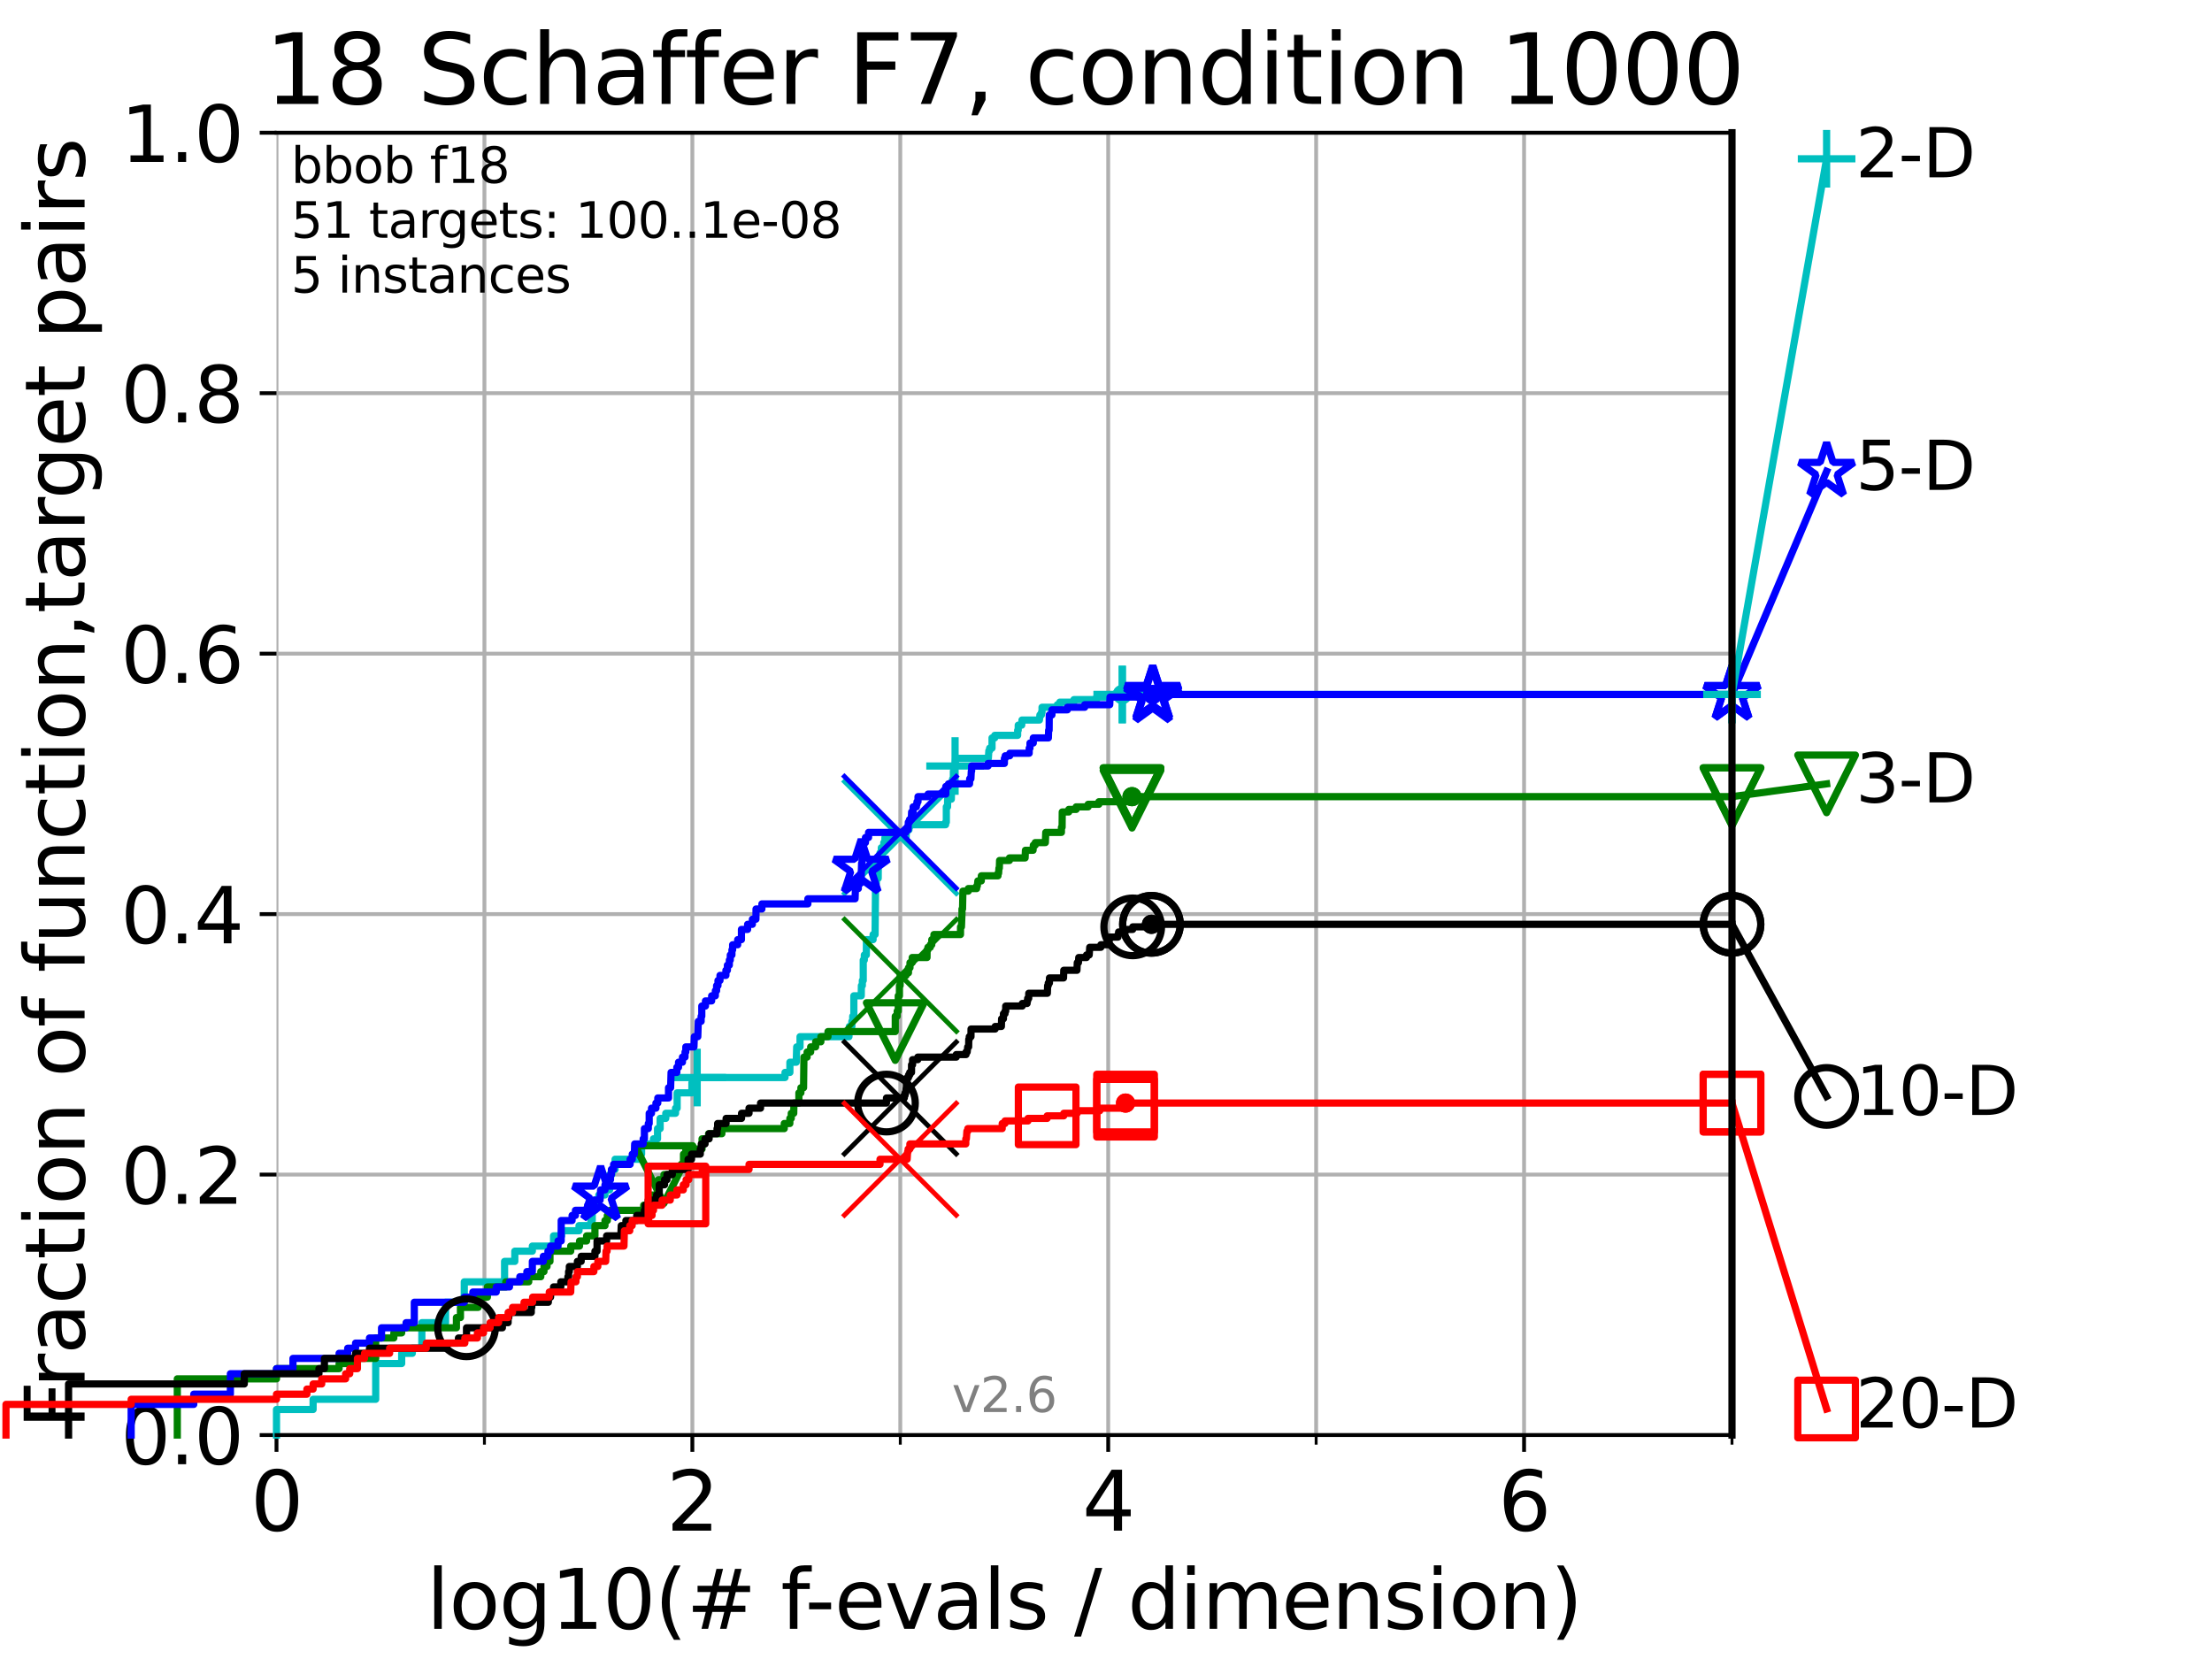 <?xml version="1.0" encoding="utf-8" standalone="no"?>
<!DOCTYPE svg PUBLIC "-//W3C//DTD SVG 1.1//EN"
  "http://www.w3.org/Graphics/SVG/1.1/DTD/svg11.dtd">
<svg xmlns:xlink="http://www.w3.org/1999/xlink" width="460.8pt" height="345.6pt" viewBox="0 0 460.8 345.6" xmlns="http://www.w3.org/2000/svg" version="1.1">
 <defs>
  <style type="text/css">*{stroke-linejoin: round; stroke-linecap: butt}</style>
 </defs>
 <g id="figure_1">
  <g id="patch_1">
   <path d="M 0 345.6 
L 460.8 345.6 
L 460.8 0 
L 0 0 
z
" style="fill: #ffffff"/>
  </g>
  <g id="axes_1">
   <g id="patch_2">
    <path d="M 57.6 298.944 
L 360.806 298.944 
L 360.806 27.648 
L 57.6 27.648 
z
" style="fill: #ffffff"/>
   </g>
   <g id="matplotlib.axis_1">
    <g id="xtick_1">
     <g id="line2d_1">
      <path d="M 57.6 298.944 
L 57.6 27.648 
" clip-path="url(#pa8e7f5d369)" style="fill: none; stroke: #b0b0b0; stroke-width: 0.8; stroke-linecap: square"/>
     </g>
     <g id="line2d_2">
      <defs>
       <path id="m611e369008" d="M 0 0 
L 0 3.5 
" style="stroke: #000000; stroke-width: 0.8"/>
      </defs>
      <g>
       <use xlink:href="#m611e369008" x="57.6" y="298.944" style="stroke: #000000; stroke-width: 0.8"/>
      </g>
     </g>
     <g id="text_1">
      <!-- 0 -->
      <g transform="translate(52.192 318.861)scale(0.17 -0.17)">
       <defs>
        <path id="DejaVuSans-30" d="M 2034 4250 
Q 1547 4250 1301 3770 
Q 1056 3291 1056 2328 
Q 1056 1369 1301 889 
Q 1547 409 2034 409 
Q 2525 409 2770 889 
Q 3016 1369 3016 2328 
Q 3016 3291 2770 3770 
Q 2525 4250 2034 4250 
z
M 2034 4750 
Q 2819 4750 3233 4129 
Q 3647 3509 3647 2328 
Q 3647 1150 3233 529 
Q 2819 -91 2034 -91 
Q 1250 -91 836 529 
Q 422 1150 422 2328 
Q 422 3509 836 4129 
Q 1250 4750 2034 4750 
z
" transform="scale(0.016)"/>
       </defs>
       <use xlink:href="#DejaVuSans-30"/>
      </g>
     </g>
    </g>
    <g id="xtick_2">
     <g id="line2d_3">
      <path d="M 144.23 298.944 
L 144.23 27.648 
" clip-path="url(#pa8e7f5d369)" style="fill: none; stroke: #b0b0b0; stroke-width: 0.8; stroke-linecap: square"/>
     </g>
     <g id="line2d_4">
      <g>
       <use xlink:href="#m611e369008" x="144.23" y="298.944" style="stroke: #000000; stroke-width: 0.8"/>
      </g>
     </g>
     <g id="text_2">
      <!-- 2 -->
      <g transform="translate(138.822 318.861)scale(0.17 -0.17)">
       <defs>
        <path id="DejaVuSans-32" d="M 1228 531 
L 3431 531 
L 3431 0 
L 469 0 
L 469 531 
Q 828 903 1448 1529 
Q 2069 2156 2228 2338 
Q 2531 2678 2651 2914 
Q 2772 3150 2772 3378 
Q 2772 3750 2511 3984 
Q 2250 4219 1831 4219 
Q 1534 4219 1204 4116 
Q 875 4013 500 3803 
L 500 4441 
Q 881 4594 1212 4672 
Q 1544 4750 1819 4750 
Q 2544 4750 2975 4387 
Q 3406 4025 3406 3419 
Q 3406 3131 3298 2873 
Q 3191 2616 2906 2266 
Q 2828 2175 2409 1742 
Q 1991 1309 1228 531 
z
" transform="scale(0.016)"/>
       </defs>
       <use xlink:href="#DejaVuSans-32"/>
      </g>
     </g>
    </g>
    <g id="xtick_3">
     <g id="line2d_5">
      <path d="M 230.861 298.944 
L 230.861 27.648 
" clip-path="url(#pa8e7f5d369)" style="fill: none; stroke: #b0b0b0; stroke-width: 0.8; stroke-linecap: square"/>
     </g>
     <g id="line2d_6">
      <g>
       <use xlink:href="#m611e369008" x="230.861" y="298.944" style="stroke: #000000; stroke-width: 0.8"/>
      </g>
     </g>
     <g id="text_3">
      <!-- 4 -->
      <g transform="translate(225.453 318.861)scale(0.17 -0.17)">
       <defs>
        <path id="DejaVuSans-34" d="M 2419 4116 
L 825 1625 
L 2419 1625 
L 2419 4116 
z
M 2253 4666 
L 3047 4666 
L 3047 1625 
L 3713 1625 
L 3713 1100 
L 3047 1100 
L 3047 0 
L 2419 0 
L 2419 1100 
L 313 1100 
L 313 1709 
L 2253 4666 
z
" transform="scale(0.016)"/>
       </defs>
       <use xlink:href="#DejaVuSans-34"/>
      </g>
     </g>
    </g>
    <g id="xtick_4">
     <g id="line2d_7">
      <path d="M 317.491 298.944 
L 317.491 27.648 
" clip-path="url(#pa8e7f5d369)" style="fill: none; stroke: #b0b0b0; stroke-width: 0.8; stroke-linecap: square"/>
     </g>
     <g id="line2d_8">
      <g>
       <use xlink:href="#m611e369008" x="317.491" y="298.944" style="stroke: #000000; stroke-width: 0.8"/>
      </g>
     </g>
     <g id="text_4">
      <!-- 6 -->
      <g transform="translate(312.083 318.861)scale(0.17 -0.17)">
       <defs>
        <path id="DejaVuSans-36" d="M 2113 2584 
Q 1688 2584 1439 2293 
Q 1191 2003 1191 1497 
Q 1191 994 1439 701 
Q 1688 409 2113 409 
Q 2538 409 2786 701 
Q 3034 994 3034 1497 
Q 3034 2003 2786 2293 
Q 2538 2584 2113 2584 
z
M 3366 4563 
L 3366 3988 
Q 3128 4100 2886 4159 
Q 2644 4219 2406 4219 
Q 1781 4219 1451 3797 
Q 1122 3375 1075 2522 
Q 1259 2794 1537 2939 
Q 1816 3084 2150 3084 
Q 2853 3084 3261 2657 
Q 3669 2231 3669 1497 
Q 3669 778 3244 343 
Q 2819 -91 2113 -91 
Q 1303 -91 875 529 
Q 447 1150 447 2328 
Q 447 3434 972 4092 
Q 1497 4750 2381 4750 
Q 2619 4750 2861 4703 
Q 3103 4656 3366 4563 
z
" transform="scale(0.016)"/>
       </defs>
       <use xlink:href="#DejaVuSans-36"/>
      </g>
     </g>
    </g>
    <g id="xtick_5">
     <g id="line2d_9">
      <path d="M 100.915 298.944 
L 100.915 27.648 
" clip-path="url(#pa8e7f5d369)" style="fill: none; stroke: #b0b0b0; stroke-width: 0.8; stroke-linecap: square"/>
     </g>
     <g id="line2d_10">
      <defs>
       <path id="m8b42b9ffb5" d="M 0 0 
L 0 2 
" style="stroke: #000000; stroke-width: 0.6"/>
      </defs>
      <g>
       <use xlink:href="#m8b42b9ffb5" x="100.915" y="298.944" style="stroke: #000000; stroke-width: 0.6"/>
      </g>
     </g>
    </g>
    <g id="xtick_6">
     <g id="line2d_11">
      <path d="M 187.546 298.944 
L 187.546 27.648 
" clip-path="url(#pa8e7f5d369)" style="fill: none; stroke: #b0b0b0; stroke-width: 0.8; stroke-linecap: square"/>
     </g>
     <g id="line2d_12">
      <g>
       <use xlink:href="#m8b42b9ffb5" x="187.546" y="298.944" style="stroke: #000000; stroke-width: 0.6"/>
      </g>
     </g>
    </g>
    <g id="xtick_7">
     <g id="line2d_13">
      <path d="M 274.176 298.944 
L 274.176 27.648 
" clip-path="url(#pa8e7f5d369)" style="fill: none; stroke: #b0b0b0; stroke-width: 0.8; stroke-linecap: square"/>
     </g>
     <g id="line2d_14">
      <g>
       <use xlink:href="#m8b42b9ffb5" x="274.176" y="298.944" style="stroke: #000000; stroke-width: 0.6"/>
      </g>
     </g>
    </g>
    <g id="xtick_8">
     <g id="line2d_15">
      <path d="M 360.806 298.944 
L 360.806 27.648 
" clip-path="url(#pa8e7f5d369)" style="fill: none; stroke: #b0b0b0; stroke-width: 0.8; stroke-linecap: square"/>
     </g>
     <g id="line2d_16">
      <g>
       <use xlink:href="#m8b42b9ffb5" x="360.806" y="298.944" style="stroke: #000000; stroke-width: 0.6"/>
      </g>
     </g>
    </g>
    <g id="text_5">
     <!-- log10(# f-evals / dimension) -->
     <g transform="translate(88.823 339.314)scale(0.17 -0.17)">
      <defs>
       <path id="DejaVuSans-6c" d="M 603 4863 
L 1178 4863 
L 1178 0 
L 603 0 
L 603 4863 
z
" transform="scale(0.016)"/>
       <path id="DejaVuSans-6f" d="M 1959 3097 
Q 1497 3097 1228 2736 
Q 959 2375 959 1747 
Q 959 1119 1226 758 
Q 1494 397 1959 397 
Q 2419 397 2687 759 
Q 2956 1122 2956 1747 
Q 2956 2369 2687 2733 
Q 2419 3097 1959 3097 
z
M 1959 3584 
Q 2709 3584 3137 3096 
Q 3566 2609 3566 1747 
Q 3566 888 3137 398 
Q 2709 -91 1959 -91 
Q 1206 -91 779 398 
Q 353 888 353 1747 
Q 353 2609 779 3096 
Q 1206 3584 1959 3584 
z
" transform="scale(0.016)"/>
       <path id="DejaVuSans-67" d="M 2906 1791 
Q 2906 2416 2648 2759 
Q 2391 3103 1925 3103 
Q 1463 3103 1205 2759 
Q 947 2416 947 1791 
Q 947 1169 1205 825 
Q 1463 481 1925 481 
Q 2391 481 2648 825 
Q 2906 1169 2906 1791 
z
M 3481 434 
Q 3481 -459 3084 -895 
Q 2688 -1331 1869 -1331 
Q 1566 -1331 1297 -1286 
Q 1028 -1241 775 -1147 
L 775 -588 
Q 1028 -725 1275 -790 
Q 1522 -856 1778 -856 
Q 2344 -856 2625 -561 
Q 2906 -266 2906 331 
L 2906 616 
Q 2728 306 2450 153 
Q 2172 0 1784 0 
Q 1141 0 747 490 
Q 353 981 353 1791 
Q 353 2603 747 3093 
Q 1141 3584 1784 3584 
Q 2172 3584 2450 3431 
Q 2728 3278 2906 2969 
L 2906 3500 
L 3481 3500 
L 3481 434 
z
" transform="scale(0.016)"/>
       <path id="DejaVuSans-31" d="M 794 531 
L 1825 531 
L 1825 4091 
L 703 3866 
L 703 4441 
L 1819 4666 
L 2450 4666 
L 2450 531 
L 3481 531 
L 3481 0 
L 794 0 
L 794 531 
z
" transform="scale(0.016)"/>
       <path id="DejaVuSans-28" d="M 1984 4856 
Q 1566 4138 1362 3434 
Q 1159 2731 1159 2009 
Q 1159 1288 1364 580 
Q 1569 -128 1984 -844 
L 1484 -844 
Q 1016 -109 783 600 
Q 550 1309 550 2009 
Q 550 2706 781 3412 
Q 1013 4119 1484 4856 
L 1984 4856 
z
" transform="scale(0.016)"/>
       <path id="DejaVuSans-23" d="M 3272 2816 
L 2363 2816 
L 2100 1772 
L 3016 1772 
L 3272 2816 
z
M 2803 4594 
L 2478 3297 
L 3391 3297 
L 3719 4594 
L 4219 4594 
L 3897 3297 
L 4872 3297 
L 4872 2816 
L 3775 2816 
L 3519 1772 
L 4513 1772 
L 4513 1294 
L 3397 1294 
L 3072 0 
L 2572 0 
L 2894 1294 
L 1978 1294 
L 1656 0 
L 1153 0 
L 1478 1294 
L 494 1294 
L 494 1772 
L 1594 1772 
L 1856 2816 
L 850 2816 
L 850 3297 
L 1978 3297 
L 2297 4594 
L 2803 4594 
z
" transform="scale(0.016)"/>
       <path id="DejaVuSans-20" transform="scale(0.016)"/>
       <path id="DejaVuSans-66" d="M 2375 4863 
L 2375 4384 
L 1825 4384 
Q 1516 4384 1395 4259 
Q 1275 4134 1275 3809 
L 1275 3500 
L 2222 3500 
L 2222 3053 
L 1275 3053 
L 1275 0 
L 697 0 
L 697 3053 
L 147 3053 
L 147 3500 
L 697 3500 
L 697 3744 
Q 697 4328 969 4595 
Q 1241 4863 1831 4863 
L 2375 4863 
z
" transform="scale(0.016)"/>
       <path id="DejaVuSans-2d" d="M 313 2009 
L 1997 2009 
L 1997 1497 
L 313 1497 
L 313 2009 
z
" transform="scale(0.016)"/>
       <path id="DejaVuSans-65" d="M 3597 1894 
L 3597 1613 
L 953 1613 
Q 991 1019 1311 708 
Q 1631 397 2203 397 
Q 2534 397 2845 478 
Q 3156 559 3463 722 
L 3463 178 
Q 3153 47 2828 -22 
Q 2503 -91 2169 -91 
Q 1331 -91 842 396 
Q 353 884 353 1716 
Q 353 2575 817 3079 
Q 1281 3584 2069 3584 
Q 2775 3584 3186 3129 
Q 3597 2675 3597 1894 
z
M 3022 2063 
Q 3016 2534 2758 2815 
Q 2500 3097 2075 3097 
Q 1594 3097 1305 2825 
Q 1016 2553 972 2059 
L 3022 2063 
z
" transform="scale(0.016)"/>
       <path id="DejaVuSans-76" d="M 191 3500 
L 800 3500 
L 1894 563 
L 2988 3500 
L 3597 3500 
L 2284 0 
L 1503 0 
L 191 3500 
z
" transform="scale(0.016)"/>
       <path id="DejaVuSans-61" d="M 2194 1759 
Q 1497 1759 1228 1600 
Q 959 1441 959 1056 
Q 959 750 1161 570 
Q 1363 391 1709 391 
Q 2188 391 2477 730 
Q 2766 1069 2766 1631 
L 2766 1759 
L 2194 1759 
z
M 3341 1997 
L 3341 0 
L 2766 0 
L 2766 531 
Q 2569 213 2275 61 
Q 1981 -91 1556 -91 
Q 1019 -91 701 211 
Q 384 513 384 1019 
Q 384 1609 779 1909 
Q 1175 2209 1959 2209 
L 2766 2209 
L 2766 2266 
Q 2766 2663 2505 2880 
Q 2244 3097 1772 3097 
Q 1472 3097 1187 3025 
Q 903 2953 641 2809 
L 641 3341 
Q 956 3463 1253 3523 
Q 1550 3584 1831 3584 
Q 2591 3584 2966 3190 
Q 3341 2797 3341 1997 
z
" transform="scale(0.016)"/>
       <path id="DejaVuSans-73" d="M 2834 3397 
L 2834 2853 
Q 2591 2978 2328 3040 
Q 2066 3103 1784 3103 
Q 1356 3103 1142 2972 
Q 928 2841 928 2578 
Q 928 2378 1081 2264 
Q 1234 2150 1697 2047 
L 1894 2003 
Q 2506 1872 2764 1633 
Q 3022 1394 3022 966 
Q 3022 478 2636 193 
Q 2250 -91 1575 -91 
Q 1294 -91 989 -36 
Q 684 19 347 128 
L 347 722 
Q 666 556 975 473 
Q 1284 391 1588 391 
Q 1994 391 2212 530 
Q 2431 669 2431 922 
Q 2431 1156 2273 1281 
Q 2116 1406 1581 1522 
L 1381 1569 
Q 847 1681 609 1914 
Q 372 2147 372 2553 
Q 372 3047 722 3315 
Q 1072 3584 1716 3584 
Q 2034 3584 2315 3537 
Q 2597 3491 2834 3397 
z
" transform="scale(0.016)"/>
       <path id="DejaVuSans-2f" d="M 1625 4666 
L 2156 4666 
L 531 -594 
L 0 -594 
L 1625 4666 
z
" transform="scale(0.016)"/>
       <path id="DejaVuSans-64" d="M 2906 2969 
L 2906 4863 
L 3481 4863 
L 3481 0 
L 2906 0 
L 2906 525 
Q 2725 213 2448 61 
Q 2172 -91 1784 -91 
Q 1150 -91 751 415 
Q 353 922 353 1747 
Q 353 2572 751 3078 
Q 1150 3584 1784 3584 
Q 2172 3584 2448 3432 
Q 2725 3281 2906 2969 
z
M 947 1747 
Q 947 1113 1208 752 
Q 1469 391 1925 391 
Q 2381 391 2643 752 
Q 2906 1113 2906 1747 
Q 2906 2381 2643 2742 
Q 2381 3103 1925 3103 
Q 1469 3103 1208 2742 
Q 947 2381 947 1747 
z
" transform="scale(0.016)"/>
       <path id="DejaVuSans-69" d="M 603 3500 
L 1178 3500 
L 1178 0 
L 603 0 
L 603 3500 
z
M 603 4863 
L 1178 4863 
L 1178 4134 
L 603 4134 
L 603 4863 
z
" transform="scale(0.016)"/>
       <path id="DejaVuSans-6d" d="M 3328 2828 
Q 3544 3216 3844 3400 
Q 4144 3584 4550 3584 
Q 5097 3584 5394 3201 
Q 5691 2819 5691 2113 
L 5691 0 
L 5113 0 
L 5113 2094 
Q 5113 2597 4934 2840 
Q 4756 3084 4391 3084 
Q 3944 3084 3684 2787 
Q 3425 2491 3425 1978 
L 3425 0 
L 2847 0 
L 2847 2094 
Q 2847 2600 2669 2842 
Q 2491 3084 2119 3084 
Q 1678 3084 1418 2786 
Q 1159 2488 1159 1978 
L 1159 0 
L 581 0 
L 581 3500 
L 1159 3500 
L 1159 2956 
Q 1356 3278 1631 3431 
Q 1906 3584 2284 3584 
Q 2666 3584 2933 3390 
Q 3200 3197 3328 2828 
z
" transform="scale(0.016)"/>
       <path id="DejaVuSans-6e" d="M 3513 2113 
L 3513 0 
L 2938 0 
L 2938 2094 
Q 2938 2591 2744 2837 
Q 2550 3084 2163 3084 
Q 1697 3084 1428 2787 
Q 1159 2491 1159 1978 
L 1159 0 
L 581 0 
L 581 3500 
L 1159 3500 
L 1159 2956 
Q 1366 3272 1645 3428 
Q 1925 3584 2291 3584 
Q 2894 3584 3203 3211 
Q 3513 2838 3513 2113 
z
" transform="scale(0.016)"/>
       <path id="DejaVuSans-29" d="M 513 4856 
L 1013 4856 
Q 1481 4119 1714 3412 
Q 1947 2706 1947 2009 
Q 1947 1309 1714 600 
Q 1481 -109 1013 -844 
L 513 -844 
Q 928 -128 1133 580 
Q 1338 1288 1338 2009 
Q 1338 2731 1133 3434 
Q 928 4138 513 4856 
z
" transform="scale(0.016)"/>
      </defs>
      <use xlink:href="#DejaVuSans-6c"/>
      <use xlink:href="#DejaVuSans-6f" x="27.783"/>
      <use xlink:href="#DejaVuSans-67" x="88.965"/>
      <use xlink:href="#DejaVuSans-31" x="152.441"/>
      <use xlink:href="#DejaVuSans-30" x="216.064"/>
      <use xlink:href="#DejaVuSans-28" x="279.688"/>
      <use xlink:href="#DejaVuSans-23" x="318.701"/>
      <use xlink:href="#DejaVuSans-20" x="402.49"/>
      <use xlink:href="#DejaVuSans-66" x="434.277"/>
      <use xlink:href="#DejaVuSans-2d" x="463.982"/>
      <use xlink:href="#DejaVuSans-65" x="500.066"/>
      <use xlink:href="#DejaVuSans-76" x="561.59"/>
      <use xlink:href="#DejaVuSans-61" x="620.77"/>
      <use xlink:href="#DejaVuSans-6c" x="682.049"/>
      <use xlink:href="#DejaVuSans-73" x="709.832"/>
      <use xlink:href="#DejaVuSans-20" x="761.932"/>
      <use xlink:href="#DejaVuSans-2f" x="793.719"/>
      <use xlink:href="#DejaVuSans-20" x="827.41"/>
      <use xlink:href="#DejaVuSans-64" x="859.197"/>
      <use xlink:href="#DejaVuSans-69" x="922.674"/>
      <use xlink:href="#DejaVuSans-6d" x="950.457"/>
      <use xlink:href="#DejaVuSans-65" x="1047.869"/>
      <use xlink:href="#DejaVuSans-6e" x="1109.393"/>
      <use xlink:href="#DejaVuSans-73" x="1172.771"/>
      <use xlink:href="#DejaVuSans-69" x="1224.871"/>
      <use xlink:href="#DejaVuSans-6f" x="1252.654"/>
      <use xlink:href="#DejaVuSans-6e" x="1313.836"/>
      <use xlink:href="#DejaVuSans-29" x="1377.215"/>
     </g>
    </g>
   </g>
   <g id="matplotlib.axis_2">
    <g id="ytick_1">
     <g id="line2d_17">
      <path d="M 57.6 298.944 
L 360.806 298.944 
" clip-path="url(#pa8e7f5d369)" style="fill: none; stroke: #b0b0b0; stroke-width: 0.8; stroke-linecap: square"/>
     </g>
     <g id="line2d_18">
      <defs>
       <path id="md278c9cce0" d="M 0 0 
L -3.5 0 
" style="stroke: #000000; stroke-width: 0.8"/>
      </defs>
      <g>
       <use xlink:href="#md278c9cce0" x="57.6" y="298.944" style="stroke: #000000; stroke-width: 0.8"/>
      </g>
     </g>
     <g id="text_6">
      <!-- 0.0 -->
      <g transform="translate(25.155 305.023)scale(0.16 -0.16)">
       <defs>
        <path id="DejaVuSans-2e" d="M 684 794 
L 1344 794 
L 1344 0 
L 684 0 
L 684 794 
z
" transform="scale(0.016)"/>
       </defs>
       <use xlink:href="#DejaVuSans-30"/>
       <use xlink:href="#DejaVuSans-2e" x="63.623"/>
       <use xlink:href="#DejaVuSans-30" x="95.41"/>
      </g>
     </g>
    </g>
    <g id="ytick_2">
     <g id="line2d_19">
      <path d="M 57.6 244.685 
L 360.806 244.685 
" clip-path="url(#pa8e7f5d369)" style="fill: none; stroke: #b0b0b0; stroke-width: 0.8; stroke-linecap: square"/>
     </g>
     <g id="line2d_20">
      <g>
       <use xlink:href="#md278c9cce0" x="57.6" y="244.685" style="stroke: #000000; stroke-width: 0.8"/>
      </g>
     </g>
     <g id="text_7">
      <!-- 0.2 -->
      <g transform="translate(25.155 250.764)scale(0.16 -0.16)">
       <use xlink:href="#DejaVuSans-30"/>
       <use xlink:href="#DejaVuSans-2e" x="63.623"/>
       <use xlink:href="#DejaVuSans-32" x="95.41"/>
      </g>
     </g>
    </g>
    <g id="ytick_3">
     <g id="line2d_21">
      <path d="M 57.6 190.426 
L 360.806 190.426 
" clip-path="url(#pa8e7f5d369)" style="fill: none; stroke: #b0b0b0; stroke-width: 0.8; stroke-linecap: square"/>
     </g>
     <g id="line2d_22">
      <g>
       <use xlink:href="#md278c9cce0" x="57.6" y="190.426" style="stroke: #000000; stroke-width: 0.8"/>
      </g>
     </g>
     <g id="text_8">
      <!-- 0.4 -->
      <g transform="translate(25.155 196.504)scale(0.16 -0.16)">
       <use xlink:href="#DejaVuSans-30"/>
       <use xlink:href="#DejaVuSans-2e" x="63.623"/>
       <use xlink:href="#DejaVuSans-34" x="95.41"/>
      </g>
     </g>
    </g>
    <g id="ytick_4">
     <g id="line2d_23">
      <path d="M 57.6 136.166 
L 360.806 136.166 
" clip-path="url(#pa8e7f5d369)" style="fill: none; stroke: #b0b0b0; stroke-width: 0.8; stroke-linecap: square"/>
     </g>
     <g id="line2d_24">
      <g>
       <use xlink:href="#md278c9cce0" x="57.6" y="136.166" style="stroke: #000000; stroke-width: 0.8"/>
      </g>
     </g>
     <g id="text_9">
      <!-- 0.6 -->
      <g transform="translate(25.155 142.245)scale(0.16 -0.16)">
       <use xlink:href="#DejaVuSans-30"/>
       <use xlink:href="#DejaVuSans-2e" x="63.623"/>
       <use xlink:href="#DejaVuSans-36" x="95.41"/>
      </g>
     </g>
    </g>
    <g id="ytick_5">
     <g id="line2d_25">
      <path d="M 57.6 81.907 
L 360.806 81.907 
" clip-path="url(#pa8e7f5d369)" style="fill: none; stroke: #b0b0b0; stroke-width: 0.8; stroke-linecap: square"/>
     </g>
     <g id="line2d_26">
      <g>
       <use xlink:href="#md278c9cce0" x="57.6" y="81.907" style="stroke: #000000; stroke-width: 0.8"/>
      </g>
     </g>
     <g id="text_10">
      <!-- 0.8 -->
      <g transform="translate(25.155 87.986)scale(0.16 -0.16)">
       <defs>
        <path id="DejaVuSans-38" d="M 2034 2216 
Q 1584 2216 1326 1975 
Q 1069 1734 1069 1313 
Q 1069 891 1326 650 
Q 1584 409 2034 409 
Q 2484 409 2743 651 
Q 3003 894 3003 1313 
Q 3003 1734 2745 1975 
Q 2488 2216 2034 2216 
z
M 1403 2484 
Q 997 2584 770 2862 
Q 544 3141 544 3541 
Q 544 4100 942 4425 
Q 1341 4750 2034 4750 
Q 2731 4750 3128 4425 
Q 3525 4100 3525 3541 
Q 3525 3141 3298 2862 
Q 3072 2584 2669 2484 
Q 3125 2378 3379 2068 
Q 3634 1759 3634 1313 
Q 3634 634 3220 271 
Q 2806 -91 2034 -91 
Q 1263 -91 848 271 
Q 434 634 434 1313 
Q 434 1759 690 2068 
Q 947 2378 1403 2484 
z
M 1172 3481 
Q 1172 3119 1398 2916 
Q 1625 2713 2034 2713 
Q 2441 2713 2670 2916 
Q 2900 3119 2900 3481 
Q 2900 3844 2670 4047 
Q 2441 4250 2034 4250 
Q 1625 4250 1398 4047 
Q 1172 3844 1172 3481 
z
" transform="scale(0.016)"/>
       </defs>
       <use xlink:href="#DejaVuSans-30"/>
       <use xlink:href="#DejaVuSans-2e" x="63.623"/>
       <use xlink:href="#DejaVuSans-38" x="95.41"/>
      </g>
     </g>
    </g>
    <g id="ytick_6">
     <g id="line2d_27">
      <path d="M 57.6 27.648 
L 360.806 27.648 
" clip-path="url(#pa8e7f5d369)" style="fill: none; stroke: #b0b0b0; stroke-width: 0.8; stroke-linecap: square"/>
     </g>
     <g id="line2d_28">
      <g>
       <use xlink:href="#md278c9cce0" x="57.6" y="27.648" style="stroke: #000000; stroke-width: 0.8"/>
      </g>
     </g>
     <g id="text_11">
      <!-- 1.0 -->
      <g transform="translate(25.155 33.727)scale(0.16 -0.16)">
       <use xlink:href="#DejaVuSans-31"/>
       <use xlink:href="#DejaVuSans-2e" x="63.623"/>
       <use xlink:href="#DejaVuSans-30" x="95.41"/>
      </g>
     </g>
    </g>
    <g id="text_12">
     <!-- Fraction of function,target pairs -->
     <g transform="translate(17.62 297.681)rotate(-90)scale(0.17 -0.17)">
      <defs>
       <path id="DejaVuSans-46" d="M 628 4666 
L 3309 4666 
L 3309 4134 
L 1259 4134 
L 1259 2759 
L 3109 2759 
L 3109 2228 
L 1259 2228 
L 1259 0 
L 628 0 
L 628 4666 
z
" transform="scale(0.016)"/>
       <path id="DejaVuSans-72" d="M 2631 2963 
Q 2534 3019 2420 3045 
Q 2306 3072 2169 3072 
Q 1681 3072 1420 2755 
Q 1159 2438 1159 1844 
L 1159 0 
L 581 0 
L 581 3500 
L 1159 3500 
L 1159 2956 
Q 1341 3275 1631 3429 
Q 1922 3584 2338 3584 
Q 2397 3584 2469 3576 
Q 2541 3569 2628 3553 
L 2631 2963 
z
" transform="scale(0.016)"/>
       <path id="DejaVuSans-63" d="M 3122 3366 
L 3122 2828 
Q 2878 2963 2633 3030 
Q 2388 3097 2138 3097 
Q 1578 3097 1268 2742 
Q 959 2388 959 1747 
Q 959 1106 1268 751 
Q 1578 397 2138 397 
Q 2388 397 2633 464 
Q 2878 531 3122 666 
L 3122 134 
Q 2881 22 2623 -34 
Q 2366 -91 2075 -91 
Q 1284 -91 818 406 
Q 353 903 353 1747 
Q 353 2603 823 3093 
Q 1294 3584 2113 3584 
Q 2378 3584 2631 3529 
Q 2884 3475 3122 3366 
z
" transform="scale(0.016)"/>
       <path id="DejaVuSans-74" d="M 1172 4494 
L 1172 3500 
L 2356 3500 
L 2356 3053 
L 1172 3053 
L 1172 1153 
Q 1172 725 1289 603 
Q 1406 481 1766 481 
L 2356 481 
L 2356 0 
L 1766 0 
Q 1100 0 847 248 
Q 594 497 594 1153 
L 594 3053 
L 172 3053 
L 172 3500 
L 594 3500 
L 594 4494 
L 1172 4494 
z
" transform="scale(0.016)"/>
       <path id="DejaVuSans-75" d="M 544 1381 
L 544 3500 
L 1119 3500 
L 1119 1403 
Q 1119 906 1312 657 
Q 1506 409 1894 409 
Q 2359 409 2629 706 
Q 2900 1003 2900 1516 
L 2900 3500 
L 3475 3500 
L 3475 0 
L 2900 0 
L 2900 538 
Q 2691 219 2414 64 
Q 2138 -91 1772 -91 
Q 1169 -91 856 284 
Q 544 659 544 1381 
z
M 1991 3584 
L 1991 3584 
z
" transform="scale(0.016)"/>
       <path id="DejaVuSans-2c" d="M 750 794 
L 1409 794 
L 1409 256 
L 897 -744 
L 494 -744 
L 750 256 
L 750 794 
z
" transform="scale(0.016)"/>
       <path id="DejaVuSans-70" d="M 1159 525 
L 1159 -1331 
L 581 -1331 
L 581 3500 
L 1159 3500 
L 1159 2969 
Q 1341 3281 1617 3432 
Q 1894 3584 2278 3584 
Q 2916 3584 3314 3078 
Q 3713 2572 3713 1747 
Q 3713 922 3314 415 
Q 2916 -91 2278 -91 
Q 1894 -91 1617 61 
Q 1341 213 1159 525 
z
M 3116 1747 
Q 3116 2381 2855 2742 
Q 2594 3103 2138 3103 
Q 1681 3103 1420 2742 
Q 1159 2381 1159 1747 
Q 1159 1113 1420 752 
Q 1681 391 2138 391 
Q 2594 391 2855 752 
Q 3116 1113 3116 1747 
z
" transform="scale(0.016)"/>
      </defs>
      <use xlink:href="#DejaVuSans-46"/>
      <use xlink:href="#DejaVuSans-72" x="50.27"/>
      <use xlink:href="#DejaVuSans-61" x="91.383"/>
      <use xlink:href="#DejaVuSans-63" x="152.662"/>
      <use xlink:href="#DejaVuSans-74" x="207.643"/>
      <use xlink:href="#DejaVuSans-69" x="246.852"/>
      <use xlink:href="#DejaVuSans-6f" x="274.635"/>
      <use xlink:href="#DejaVuSans-6e" x="335.816"/>
      <use xlink:href="#DejaVuSans-20" x="399.195"/>
      <use xlink:href="#DejaVuSans-6f" x="430.982"/>
      <use xlink:href="#DejaVuSans-66" x="492.164"/>
      <use xlink:href="#DejaVuSans-20" x="527.369"/>
      <use xlink:href="#DejaVuSans-66" x="559.156"/>
      <use xlink:href="#DejaVuSans-75" x="594.361"/>
      <use xlink:href="#DejaVuSans-6e" x="657.74"/>
      <use xlink:href="#DejaVuSans-63" x="721.119"/>
      <use xlink:href="#DejaVuSans-74" x="776.1"/>
      <use xlink:href="#DejaVuSans-69" x="815.309"/>
      <use xlink:href="#DejaVuSans-6f" x="843.092"/>
      <use xlink:href="#DejaVuSans-6e" x="904.273"/>
      <use xlink:href="#DejaVuSans-2c" x="967.652"/>
      <use xlink:href="#DejaVuSans-74" x="999.439"/>
      <use xlink:href="#DejaVuSans-61" x="1038.648"/>
      <use xlink:href="#DejaVuSans-72" x="1099.928"/>
      <use xlink:href="#DejaVuSans-67" x="1139.291"/>
      <use xlink:href="#DejaVuSans-65" x="1202.768"/>
      <use xlink:href="#DejaVuSans-74" x="1264.291"/>
      <use xlink:href="#DejaVuSans-20" x="1303.5"/>
      <use xlink:href="#DejaVuSans-70" x="1335.287"/>
      <use xlink:href="#DejaVuSans-61" x="1398.764"/>
      <use xlink:href="#DejaVuSans-69" x="1460.043"/>
      <use xlink:href="#DejaVuSans-72" x="1487.826"/>
      <use xlink:href="#DejaVuSans-73" x="1528.939"/>
     </g>
    </g>
   </g>
   <g id="line2d_29">
    <defs>
     <path id="m5db9d20c10" d="M 0 1.5 
C 0.398 1.5 0.779 1.342 1.061 1.061 
C 1.342 0.779 1.5 0.398 1.5 0 
C 1.5 -0.398 1.342 -0.779 1.061 -1.061 
C 0.779 -1.342 0.398 -1.5 0 -1.5 
C -0.398 -1.5 -0.779 -1.342 -1.061 -1.061 
C -1.342 -0.779 -1.5 -0.398 -1.5 0 
C -1.5 0.398 -1.342 0.779 -1.061 1.061 
C -0.779 1.342 -0.398 1.5 0 1.5 
z
" style="stroke: #00bfbf"/>
    </defs>
    <g>
     <use xlink:href="#m5db9d20c10" x="233.795" y="144.678" style="fill: #00bfbf; stroke: #00bfbf"/>
     <use xlink:href="#m5db9d20c10" x="233.795" y="144.678" style="fill: #00bfbf; stroke: #00bfbf"/>
    </g>
   </g>
   <g id="line2d_30">
    <path d="M 57.6 298.944 
L 57.6 293.624 
L 65.227 293.624 
L 65.227 291.497 
L 78.267 291.497 
L 78.267 284.049 
L 83.678 284.049 
L 83.678 281.922 
L 85.894 281.922 
L 85.894 280.858 
L 87.876 280.858 
L 87.876 275.538 
L 92.812 275.538 
L 92.812 271.282 
L 96.718 271.282 
L 96.718 267.027 
L 105.113 267.027 
L 105.113 262.771 
L 107.245 262.771 
L 107.245 260.643 
L 110.897 260.643 
L 110.897 259.579 
L 115.315 259.579 
L 115.315 257.452 
L 116.988 257.452 
L 116.988 256.388 
L 120.617 256.388 
L 120.617 255.324 
L 123.088 255.324 
L 123.088 254.26 
L 123.375 254.26 
L 123.375 252.132 
L 123.936 252.132 
L 123.936 250.004 
L 124.748 250.004 
L 124.748 248.94 
L 126.029 248.94 
L 126.029 247.877 
L 126.994 247.877 
L 126.994 244.685 
L 127.458 244.685 
L 127.458 243.621 
L 128.134 243.621 
L 128.134 241.493 
L 133.323 241.493 
L 133.323 240.429 
L 133.656 240.429 
L 133.656 238.301 
L 136.127 238.301 
L 136.127 237.237 
L 136.975 237.237 
L 136.975 235.11 
L 137.521 235.11 
L 137.521 232.982 
L 138.693 232.982 
L 138.693 231.918 
L 140.725 231.918 
L 140.725 230.854 
L 141.062 230.854 
L 141.062 227.662 
L 144.136 227.662 
L 144.136 225.534 
L 145.238 225.534 
L 145.238 224.471 
L 163.532 224.471 
L 163.532 223.407 
L 164.549 223.407 
L 164.549 221.279 
L 165.874 221.279 
L 165.964 218.087 
L 166.661 218.087 
L 166.661 215.959 
L 176.855 215.959 
L 176.938 213.832 
L 177.46 213.832 
L 177.46 212.768 
L 177.636 212.768 
L 177.636 211.704 
L 177.873 211.704 
L 177.873 207.448 
L 179.413 207.448 
L 179.442 205.32 
L 179.643 205.32 
L 179.643 204.256 
L 179.829 204.256 
L 179.829 200.001 
L 180.054 200.001 
L 180.054 198.937 
L 180.47 198.937 
L 180.497 195.745 
L 181.881 195.745 
L 181.881 194.681 
L 182.296 194.681 
L 182.395 184.042 
L 182.555 184.042 
L 182.555 182.978 
L 182.944 182.978 
L 182.98 178.723 
L 183.324 178.723 
L 183.324 177.659 
L 183.593 177.659 
L 183.593 176.595 
L 184.108 176.595 
L 184.108 175.531 
L 184.344 175.531 
L 184.344 174.467 
L 188.757 174.467 
L 188.845 172.871 
L 189.356 172.871 
L 189.356 171.807 
L 196.983 171.807 
L 196.983 171.275 
L 197.136 171.275 
L 197.136 168.084 
L 197.394 168.084 
L 197.405 166.488 
L 198.18 166.488 
L 198.271 162.764 
L 198.456 162.764 
L 198.456 162.232 
L 198.608 162.232 
L 198.608 160.636 
L 198.728 160.636 
L 198.728 159.572 
L 198.96 159.572 
L 199.067 157.976 
L 205.893 157.976 
L 205.995 156.381 
L 206.164 156.381 
L 206.164 155.849 
L 206.657 155.849 
L 206.657 153.721 
L 207.224 153.721 
L 207.224 153.189 
L 211.994 153.189 
L 211.994 152.125 
L 212.112 152.125 
L 212.117 151.061 
L 212.844 151.061 
L 212.895 149.997 
L 216.535 149.997 
L 216.632 148.933 
L 216.948 148.933 
L 216.948 148.401 
L 217.073 148.401 
L 217.073 147.337 
L 220.267 147.337 
L 220.267 146.805 
L 220.778 146.805 
L 220.778 146.274 
L 223.722 146.274 
L 223.722 145.742 
L 228.445 145.742 
L 228.445 145.21 
L 233.795 145.21 
L 233.795 144.678 
L 360.806 144.678 
L 360.806 144.678 
" style="fill: none; stroke: #00bfbf; stroke-width: 1.5; stroke-linecap: square"/>
   </g>
   <g id="line2d_31">
    <defs>
     <path id="mb6f86311a2" d="M -6 0 
L 6 0 
M 0 6 
L 0 -6 
" style="stroke: #00bfbf; stroke-width: 1.5"/>
    </defs>
    <g>
     <use xlink:href="#mb6f86311a2" x="145.238" y="224.471" style="fill-opacity: 0; stroke: #00bfbf; stroke-width: 1.5"/>
     <use xlink:href="#mb6f86311a2" x="198.96" y="159.572" style="fill-opacity: 0; stroke: #00bfbf; stroke-width: 1.5"/>
     <use xlink:href="#mb6f86311a2" x="233.795" y="144.678" style="fill-opacity: 0; stroke: #00bfbf; stroke-width: 1.5"/>
     <use xlink:href="#mb6f86311a2" x="233.795" y="144.678" style="fill-opacity: 0; stroke: #00bfbf; stroke-width: 1.5"/>
     <use xlink:href="#mb6f86311a2" x="360.806" y="144.678" style="fill-opacity: 0; stroke: #00bfbf; stroke-width: 1.5"/>
    </g>
   </g>
   <g id="line2d_32">
    <path style="fill: none; stroke: #00bfbf; stroke-width: 1.5; stroke-linecap: square"/>
    <g/>
   </g>
   <g id="line2d_33">
    <path d="M 187.574 174.467 
" clip-path="url(#pa8e7f5d369)" style="fill: none; stroke: #00bfbf; stroke-width: 1.5; stroke-linecap: square"/>
    <defs>
     <path id="m1dd7f8f776" d="M -12 12 
L 12 -12 
M -12 -12 
L 12 12 
" style="stroke: #00bfbf"/>
    </defs>
    <g clip-path="url(#pa8e7f5d369)">
     <use xlink:href="#m1dd7f8f776" x="187.574" y="174.467" style="fill: #00bfbf; stroke: #00bfbf"/>
    </g>
   </g>
   <g id="line2d_34">
    <defs>
     <path id="mf2b9dc4dc2" d="M 0 1.5 
C 0.398 1.5 0.779 1.342 1.061 1.061 
C 1.342 0.779 1.5 0.398 1.5 0 
C 1.5 -0.398 1.342 -0.779 1.061 -1.061 
C 0.779 -1.342 0.398 -1.5 0 -1.5 
C -0.398 -1.5 -0.779 -1.342 -1.061 -1.061 
C -1.342 -0.779 -1.5 -0.398 -1.5 0 
C -1.5 0.398 -1.342 0.779 -1.061 1.061 
C -0.779 1.342 -0.398 1.5 0 1.5 
z
" style="stroke: #008000"/>
    </defs>
    <g>
     <use xlink:href="#mf2b9dc4dc2" x="235.82" y="165.956" style="fill: #008000; stroke: #008000"/>
     <use xlink:href="#mf2b9dc4dc2" x="235.82" y="165.956" style="fill: #008000; stroke: #008000"/>
    </g>
   </g>
   <g id="line2d_35">
    <path d="M 36.933 298.944 
L 36.933 287.241 
L 57.6 287.241 
L 57.6 285.113 
L 70.639 285.113 
L 70.639 284.049 
L 73.539 284.049 
L 73.539 282.985 
L 78.267 282.985 
L 78.267 278.73 
L 82.042 278.73 
L 82.042 277.666 
L 83.678 277.666 
L 83.678 276.602 
L 95.081 276.602 
L 95.081 274.474 
L 95.917 274.474 
L 95.917 272.346 
L 99.617 272.346 
L 99.617 270.219 
L 101.532 270.219 
L 101.532 268.091 
L 105.362 268.091 
L 105.362 267.027 
L 110.145 267.027 
L 110.145 265.963 
L 112.657 265.963 
L 112.657 264.899 
L 113.317 264.899 
L 113.317 263.835 
L 113.954 263.835 
L 113.954 262.771 
L 114.571 262.771 
L 114.571 260.643 
L 118.89 260.643 
L 118.89 259.579 
L 120.727 259.579 
L 120.727 258.516 
L 122.199 258.516 
L 122.199 257.452 
L 123.936 257.452 
L 123.936 255.324 
L 126.029 255.324 
L 126.029 254.26 
L 126.517 254.26 
L 126.517 253.196 
L 127.15 253.196 
L 127.15 252.132 
L 134.091 252.132 
L 134.091 251.068 
L 135.835 251.068 
L 135.835 248.94 
L 136.975 248.94 
L 136.975 246.813 
L 137.159 246.813 
L 137.159 245.749 
L 138.31 245.749 
L 138.31 244.685 
L 140.65 244.685 
L 140.65 243.621 
L 141.897 243.621 
L 141.897 242.557 
L 142.387 242.557 
L 142.387 240.429 
L 142.865 240.429 
L 142.865 239.365 
L 146.25 239.365 
L 146.25 237.237 
L 147.608 237.237 
L 147.608 236.174 
L 150.38 236.174 
L 150.38 235.11 
L 163.374 235.11 
L 163.374 234.046 
L 164.538 234.046 
L 164.538 232.982 
L 164.834 232.982 
L 164.834 231.918 
L 165.351 231.918 
L 165.392 229.79 
L 166.422 229.79 
L 166.422 227.662 
L 166.841 227.662 
L 166.841 226.598 
L 167.398 226.598 
L 167.472 220.215 
L 168.134 220.215 
L 168.134 219.151 
L 168.876 219.151 
L 168.876 218.087 
L 169.913 218.087 
L 169.913 217.023 
L 171.001 217.023 
L 171.001 215.959 
L 172.483 215.959 
L 172.483 214.895 
L 186.501 214.895 
L 186.501 211.704 
L 186.901 211.704 
L 186.901 210.64 
L 187.121 210.64 
L 187.121 207.448 
L 187.369 207.448 
L 187.369 205.32 
L 187.514 205.32 
L 187.521 203.192 
L 188.748 203.192 
L 188.748 202.661 
L 189.253 202.661 
L 189.253 201.597 
L 189.565 201.597 
L 189.565 200.533 
L 190.021 200.533 
L 190.027 199.469 
L 193.117 199.469 
L 193.135 197.873 
L 193.307 197.873 
L 193.307 197.341 
L 193.794 197.341 
L 193.794 196.809 
L 194.102 196.809 
L 194.107 195.745 
L 194.548 195.745 
L 194.553 194.681 
L 200.089 194.681 
L 200.092 193.085 
L 200.285 193.085 
L 200.393 190.426 
L 200.396 190.426 
L 200.396 189.362 
L 200.516 189.362 
L 200.591 185.638 
L 201.713 185.638 
L 201.713 185.106 
L 203.452 185.106 
L 203.452 184.574 
L 203.594 184.574 
L 203.704 183.51 
L 204.425 183.51 
L 204.428 182.446 
L 207.9 182.446 
L 207.9 181.914 
L 208.027 181.914 
L 208.097 180.85 
L 208.181 180.85 
L 208.229 179.255 
L 210.284 179.255 
L 210.284 178.723 
L 213.549 178.723 
L 213.613 177.127 
L 215.206 177.127 
L 215.264 176.063 
L 215.659 176.063 
L 215.659 175.531 
L 217.768 175.531 
L 217.849 173.403 
L 221.114 173.403 
L 221.116 172.339 
L 221.256 172.339 
L 221.283 169.147 
L 222.645 169.147 
L 222.645 168.616 
L 224.183 168.616 
L 224.183 168.084 
L 226.676 168.084 
L 226.676 167.552 
L 228.911 167.552 
L 228.911 167.02 
L 235.818 167.02 
L 235.82 165.956 
L 360.806 165.956 
L 360.806 165.956 
" style="fill: none; stroke: #008000; stroke-width: 1.5; stroke-linecap: square"/>
   </g>
   <g id="line2d_36">
    <defs>
     <path id="m5ea73d3b55" d="M -0 6 
L 6 -6 
L -6 -6 
z
" style="stroke: #008000; stroke-width: 1.5; stroke-linejoin: miter"/>
    </defs>
    <g>
     <use xlink:href="#m5ea73d3b55" x="138.31" y="244.685" style="fill-opacity: 0; stroke: #008000; stroke-width: 1.5; stroke-linejoin: miter"/>
     <use xlink:href="#m5ea73d3b55" x="186.501" y="214.895" style="fill-opacity: 0; stroke: #008000; stroke-width: 1.5; stroke-linejoin: miter"/>
     <use xlink:href="#m5ea73d3b55" x="235.82" y="166.488" style="fill-opacity: 0; stroke: #008000; stroke-width: 1.5; stroke-linejoin: miter"/>
     <use xlink:href="#m5ea73d3b55" x="235.82" y="165.956" style="fill-opacity: 0; stroke: #008000; stroke-width: 1.5; stroke-linejoin: miter"/>
     <use xlink:href="#m5ea73d3b55" x="235.82" y="165.956" style="fill-opacity: 0; stroke: #008000; stroke-width: 1.5; stroke-linejoin: miter"/>
     <use xlink:href="#m5ea73d3b55" x="360.806" y="165.956" style="fill-opacity: 0; stroke: #008000; stroke-width: 1.5; stroke-linejoin: miter"/>
    </g>
   </g>
   <g id="line2d_37">
    <path style="fill: none; stroke: #008000; stroke-width: 1.5; stroke-linecap: square"/>
    <g/>
   </g>
   <g id="line2d_38">
    <path d="M 187.589 203.192 
" clip-path="url(#pa8e7f5d369)" style="fill: none; stroke: #008000; stroke-width: 1.5; stroke-linecap: square"/>
    <defs>
     <path id="m1a7eb7de84" d="M -12 12 
L 12 -12 
M -12 -12 
L 12 12 
" style="stroke: #008000"/>
    </defs>
    <g clip-path="url(#pa8e7f5d369)">
     <use xlink:href="#m1a7eb7de84" x="187.589" y="203.192" style="fill: #008000; stroke: #008000"/>
    </g>
   </g>
   <g id="line2d_39">
    <defs>
     <path id="m8415bad985" d="M 0 1.5 
C 0.398 1.5 0.779 1.342 1.061 1.061 
C 1.342 0.779 1.5 0.398 1.5 0 
C 1.5 -0.398 1.342 -0.779 1.061 -1.061 
C 0.779 -1.342 0.398 -1.5 0 -1.5 
C -0.398 -1.5 -0.779 -1.342 -1.061 -1.061 
C -1.342 -0.779 -1.5 -0.398 -1.5 0 
C -1.5 0.398 -1.342 0.779 -1.061 1.061 
C -0.779 1.342 -0.398 1.5 0 1.5 
z
" style="stroke: #0000ff"/>
    </defs>
    <g>
     <use xlink:href="#m8415bad985" x="240.133" y="144.678" style="fill: #0000ff; stroke: #0000ff"/>
     <use xlink:href="#m8415bad985" x="240.133" y="144.678" style="fill: #0000ff; stroke: #0000ff"/>
    </g>
   </g>
   <g id="line2d_40">
    <path d="M 27.324 298.944 
L 27.324 292.561 
L 40.363 292.561 
L 40.363 290.433 
L 47.991 290.433 
L 47.991 286.177 
L 57.6 286.177 
L 57.6 285.113 
L 61.03 285.113 
L 61.03 282.985 
L 70.639 282.985 
L 70.639 281.922 
L 72.432 281.922 
L 72.432 280.858 
L 74.069 280.858 
L 74.069 279.794 
L 76.969 279.794 
L 76.969 278.73 
L 79.481 278.73 
L 79.481 276.602 
L 84.596 276.602 
L 84.596 275.538 
L 86.307 275.538 
L 86.307 271.282 
L 96.718 271.282 
L 96.718 270.219 
L 98.51 270.219 
L 98.51 269.155 
L 103.38 269.155 
L 103.38 268.091 
L 106.138 268.091 
L 106.138 267.027 
L 108.29 267.027 
L 108.29 265.963 
L 109.757 265.963 
L 109.757 264.899 
L 110.897 264.899 
L 110.897 262.771 
L 113.186 262.771 
L 113.186 261.707 
L 114.142 261.707 
L 114.142 260.643 
L 114.692 260.643 
L 114.692 259.579 
L 116.253 259.579 
L 116.253 258.516 
L 116.908 258.516 
L 116.908 254.26 
L 119.177 254.26 
L 119.177 253.196 
L 119.876 253.196 
L 119.876 252.132 
L 122.44 252.132 
L 122.44 251.068 
L 123.714 251.068 
L 123.714 250.004 
L 125.012 250.004 
L 125.116 247.877 
L 126.029 247.877 
L 126.029 246.813 
L 126.421 246.813 
L 126.421 245.749 
L 127.181 245.749 
L 127.181 244.685 
L 127.366 244.685 
L 127.366 243.621 
L 127.822 243.621 
L 127.822 242.557 
L 131.266 242.557 
L 131.266 241.493 
L 131.711 241.493 
L 131.711 240.429 
L 132.145 240.429 
L 132.216 238.301 
L 133.983 238.301 
L 133.983 237.237 
L 134.241 237.237 
L 134.241 235.11 
L 135.055 235.11 
L 135.055 234.046 
L 135.238 234.046 
L 135.238 231.918 
L 135.717 231.918 
L 135.717 230.854 
L 136.641 230.854 
L 136.641 229.79 
L 137.031 229.79 
L 137.031 228.726 
L 139.265 228.726 
L 139.265 226.598 
L 139.701 226.598 
L 139.796 223.407 
L 140.995 223.407 
L 140.995 222.343 
L 141.349 222.343 
L 141.349 221.279 
L 142.165 221.279 
L 142.165 220.215 
L 142.703 220.215 
L 142.703 219.151 
L 142.865 219.151 
L 142.865 218.087 
L 144.566 218.087 
L 144.64 215.959 
L 145.362 215.959 
L 145.468 212.768 
L 146.058 212.768 
L 146.058 211.704 
L 146.194 211.704 
L 146.194 209.576 
L 146.957 209.576 
L 146.957 208.512 
L 148.247 208.512 
L 148.247 207.448 
L 149.021 207.448 
L 149.021 206.384 
L 149.281 206.384 
L 149.281 205.32 
L 149.567 205.32 
L 149.567 204.256 
L 149.987 204.256 
L 149.987 203.192 
L 151.22 203.192 
L 151.22 202.129 
L 151.529 202.129 
L 151.529 201.065 
L 151.933 201.065 
L 151.933 200.001 
L 152.132 200.001 
L 152.132 198.937 
L 152.475 198.937 
L 152.475 197.873 
L 152.62 197.873 
L 152.62 196.809 
L 153.674 196.809 
L 153.674 195.745 
L 154.454 195.745 
L 154.454 193.617 
L 155.742 193.617 
L 155.742 192.553 
L 156.735 192.553 
L 156.735 191.49 
L 157.475 191.49 
L 157.494 189.362 
L 158.717 189.362 
L 158.717 188.298 
L 168.295 188.298 
L 168.295 187.234 
L 178.13 187.234 
L 178.204 185.106 
L 178.806 185.106 
L 178.806 184.042 
L 179.227 184.042 
L 179.227 182.978 
L 179.39 182.978 
L 179.488 179.787 
L 179.586 179.787 
L 179.586 176.595 
L 179.871 176.595 
L 179.871 175.531 
L 180.291 175.531 
L 180.291 174.467 
L 180.938 174.467 
L 180.938 173.403 
L 188.691 173.403 
L 188.691 172.871 
L 189.174 172.871 
L 189.218 171.275 
L 189.468 171.275 
L 189.468 170.743 
L 189.841 170.743 
L 189.905 169.147 
L 190.22 169.147 
L 190.22 168.084 
L 190.9 168.084 
L 190.9 167.552 
L 191.025 167.552 
L 191.025 167.02 
L 191.237 167.02 
L 191.237 165.956 
L 193.333 165.956 
L 193.333 165.424 
L 197.032 165.424 
L 197.032 163.828 
L 197.578 163.828 
L 197.578 163.296 
L 201.977 163.296 
L 202.003 162.232 
L 202.258 162.232 
L 202.342 160.636 
L 202.408 160.636 
L 202.41 159.572 
L 205.837 159.572 
L 205.837 159.04 
L 209.232 159.04 
L 209.234 157.976 
L 209.404 157.976 
L 209.404 157.445 
L 210.352 157.445 
L 210.352 156.913 
L 214.397 156.913 
L 214.4 155.849 
L 214.565 155.849 
L 214.566 154.785 
L 215.255 154.785 
L 215.255 153.721 
L 218.398 153.721 
L 218.447 152.125 
L 218.552 152.125 
L 218.58 148.933 
L 219.139 148.933 
L 219.14 147.869 
L 222.358 147.869 
L 222.358 147.337 
L 225.965 147.337 
L 225.965 146.805 
L 231.181 146.805 
L 231.236 145.21 
L 240.133 145.21 
L 240.133 144.678 
L 360.806 144.678 
L 360.806 144.678 
" style="fill: none; stroke: #0000ff; stroke-width: 1.5; stroke-linecap: square"/>
   </g>
   <g id="line2d_41">
    <defs>
     <path id="m08a51c6297" d="M 0 -6 
L -1.347 -1.854 
L -5.706 -1.854 
L -2.18 0.708 
L -3.527 4.854 
L -0 2.292 
L 3.527 4.854 
L 2.18 0.708 
L 5.706 -1.854 
L 1.347 -1.854 
z
" style="stroke: #0000ff; stroke-width: 1.5; stroke-linejoin: bevel"/>
    </defs>
    <g>
     <use xlink:href="#m08a51c6297" x="125.116" y="248.94" style="fill-opacity: 0; stroke: #0000ff; stroke-width: 1.5; stroke-linejoin: bevel"/>
     <use xlink:href="#m08a51c6297" x="179.401" y="180.85" style="fill-opacity: 0; stroke: #0000ff; stroke-width: 1.5; stroke-linejoin: bevel"/>
     <use xlink:href="#m08a51c6297" x="240.133" y="145.21" style="fill-opacity: 0; stroke: #0000ff; stroke-width: 1.5; stroke-linejoin: bevel"/>
     <use xlink:href="#m08a51c6297" x="240.133" y="144.678" style="fill-opacity: 0; stroke: #0000ff; stroke-width: 1.5; stroke-linejoin: bevel"/>
     <use xlink:href="#m08a51c6297" x="240.133" y="144.678" style="fill-opacity: 0; stroke: #0000ff; stroke-width: 1.5; stroke-linejoin: bevel"/>
     <use xlink:href="#m08a51c6297" x="360.806" y="144.678" style="fill-opacity: 0; stroke: #0000ff; stroke-width: 1.5; stroke-linejoin: bevel"/>
    </g>
   </g>
   <g id="line2d_42">
    <path style="fill: none; stroke: #0000ff; stroke-width: 1.5; stroke-linecap: square"/>
    <g/>
   </g>
   <g id="line2d_43">
    <path d="M 187.557 173.403 
" clip-path="url(#pa8e7f5d369)" style="fill: none; stroke: #0000ff; stroke-width: 1.5; stroke-linecap: square"/>
    <defs>
     <path id="m9fe52eead6" d="M -12 12 
L 12 -12 
M -12 -12 
L 12 12 
" style="stroke: #0000ff"/>
    </defs>
    <g clip-path="url(#pa8e7f5d369)">
     <use xlink:href="#m9fe52eead6" x="187.557" y="173.403" style="fill: #0000ff; stroke: #0000ff"/>
    </g>
   </g>
   <g id="line2d_44">
    <defs>
     <path id="me6c31f76f1" d="M 0 1.5 
C 0.398 1.5 0.779 1.342 1.061 1.061 
C 1.342 0.779 1.5 0.398 1.5 0 
C 1.5 -0.398 1.342 -0.779 1.061 -1.061 
C 0.779 -1.342 0.398 -1.5 0 -1.5 
C -0.398 -1.5 -0.779 -1.342 -1.061 -1.061 
C -1.342 -0.779 -1.5 -0.398 -1.5 0 
C -1.5 0.398 -1.342 0.779 -1.061 1.061 
C -0.779 1.342 -0.398 1.5 0 1.5 
z
" style="stroke: #000000"/>
    </defs>
    <g>
     <use xlink:href="#me6c31f76f1" x="239.869" y="192.553" style="stroke: #000000"/>
     <use xlink:href="#me6c31f76f1" x="239.869" y="192.553" style="stroke: #000000"/>
    </g>
   </g>
   <g id="line2d_45">
    <path d="M 14.285 298.944 
L 14.285 288.305 
L 50.89 288.305 
L 50.89 286.177 
L 66.441 286.177 
L 66.441 285.113 
L 67.582 285.113 
L 67.582 282.985 
L 74.069 282.985 
L 74.069 281.922 
L 76.969 281.922 
L 76.969 280.858 
L 93.099 280.858 
L 93.099 279.794 
L 95.503 279.794 
L 95.503 278.73 
L 97.182 278.73 
L 97.182 276.602 
L 104.656 276.602 
L 104.656 275.538 
L 105.851 275.538 
L 105.851 274.474 
L 105.995 274.474 
L 105.995 273.41 
L 110.675 273.41 
L 110.675 272.346 
L 110.786 272.346 
L 110.786 271.282 
L 114.234 271.282 
L 114.234 270.219 
L 114.692 270.219 
L 114.692 269.155 
L 115.315 269.155 
L 115.315 268.091 
L 116.827 268.091 
L 116.827 267.027 
L 118.302 267.027 
L 118.302 265.963 
L 118.451 265.963 
L 118.451 264.899 
L 118.598 264.899 
L 118.598 263.835 
L 120.284 263.835 
L 120.284 262.771 
L 121.073 262.771 
L 121.073 261.707 
L 123.936 261.707 
L 123.936 260.643 
L 124.374 260.643 
L 124.374 258.516 
L 126.372 258.516 
L 126.372 257.452 
L 129.334 257.452 
L 129.417 255.324 
L 130.384 255.324 
L 130.384 254.26 
L 132.639 254.26 
L 132.639 253.196 
L 134.241 253.196 
L 134.241 252.132 
L 134.432 252.132 
L 134.432 251.068 
L 135.024 251.068 
L 135.024 250.004 
L 136.781 250.004 
L 136.781 248.94 
L 137.332 248.94 
L 137.332 246.813 
L 138.439 246.813 
L 138.439 245.749 
L 138.944 245.749 
L 138.944 244.685 
L 140.056 244.685 
L 140.056 243.621 
L 143.345 243.621 
L 143.345 241.493 
L 144.06 241.493 
L 144.06 240.429 
L 145.886 240.429 
L 145.886 239.365 
L 146.092 239.365 
L 146.092 238.301 
L 146.876 238.301 
L 146.876 237.237 
L 147.723 237.237 
L 147.723 236.174 
L 149.367 236.174 
L 149.367 235.11 
L 149.496 235.11 
L 149.496 234.046 
L 151.259 234.046 
L 151.259 232.982 
L 154.476 232.982 
L 154.476 231.918 
L 156.035 231.918 
L 156.035 230.854 
L 158.437 230.854 
L 158.437 229.79 
L 184.669 229.79 
L 184.669 228.726 
L 188.388 228.726 
L 188.388 228.194 
L 188.54 228.194 
L 188.54 227.662 
L 188.686 227.662 
L 188.776 226.598 
L 188.811 226.598 
L 188.811 225.003 
L 189 225.003 
L 189 224.471 
L 189.265 224.471 
L 189.265 223.939 
L 189.516 223.939 
L 189.516 223.407 
L 189.888 223.407 
L 189.888 221.811 
L 190.103 221.811 
L 190.103 220.747 
L 191.194 220.747 
L 191.194 220.215 
L 199.204 220.215 
L 199.204 219.683 
L 201.239 219.683 
L 201.239 219.151 
L 201.483 219.151 
L 201.59 218.087 
L 201.787 218.087 
L 201.811 216.491 
L 201.917 216.491 
L 201.917 215.959 
L 202.274 215.959 
L 202.282 214.363 
L 207.311 214.363 
L 207.311 213.832 
L 208.609 213.832 
L 208.653 212.236 
L 209.035 212.236 
L 209.035 211.172 
L 209.362 211.172 
L 209.362 210.64 
L 209.507 210.64 
L 209.507 209.576 
L 212.958 209.576 
L 212.958 209.044 
L 213.965 209.044 
L 213.965 208.512 
L 214.077 208.512 
L 214.077 207.98 
L 214.301 207.98 
L 214.309 206.916 
L 218.186 206.916 
L 218.24 205.32 
L 218.369 205.32 
L 218.369 204.788 
L 218.614 204.788 
L 218.618 203.724 
L 221.556 203.724 
L 221.602 202.129 
L 224.349 202.129 
L 224.416 200.533 
L 224.66 200.533 
L 224.725 199.469 
L 226.336 199.469 
L 226.336 198.937 
L 226.902 198.937 
L 227.009 197.341 
L 229.326 197.341 
L 229.326 196.809 
L 230.996 196.809 
L 231.05 195.745 
L 231.143 195.745 
L 231.143 195.213 
L 232.893 195.213 
L 232.893 194.681 
L 233.023 194.681 
L 233.023 194.149 
L 234.406 194.149 
L 234.406 193.617 
L 235.963 193.617 
L 235.963 193.085 
L 239.869 193.085 
L 239.869 192.553 
L 360.806 192.553 
L 360.806 192.553 
" style="fill: none; stroke: #000000; stroke-width: 1.5; stroke-linecap: square"/>
   </g>
   <g id="line2d_46">
    <defs>
     <path id="m78cc7d59a8" d="M 0 6 
C 1.591 6 3.117 5.368 4.243 4.243 
C 5.368 3.117 6 1.591 6 0 
C 6 -1.591 5.368 -3.117 4.243 -4.243 
C 3.117 -5.368 1.591 -6 0 -6 
C -1.591 -6 -3.117 -5.368 -4.243 -4.243 
C -5.368 -3.117 -6 -1.591 -6 0 
C -6 1.591 -5.368 3.117 -4.243 4.243 
C -3.117 5.368 -1.591 6 0 6 
z
" style="stroke: #000000; stroke-width: 1.5"/>
    </defs>
    <g>
     <use xlink:href="#m78cc7d59a8" x="97.182" y="276.602" style="fill-opacity: 0; stroke: #000000; stroke-width: 1.5"/>
     <use xlink:href="#m78cc7d59a8" x="184.669" y="229.79" style="fill-opacity: 0; stroke: #000000; stroke-width: 1.5"/>
     <use xlink:href="#m78cc7d59a8" x="235.963" y="193.085" style="fill-opacity: 0; stroke: #000000; stroke-width: 1.5"/>
     <use xlink:href="#m78cc7d59a8" x="239.869" y="192.553" style="fill-opacity: 0; stroke: #000000; stroke-width: 1.5"/>
     <use xlink:href="#m78cc7d59a8" x="239.869" y="192.553" style="fill-opacity: 0; stroke: #000000; stroke-width: 1.5"/>
     <use xlink:href="#m78cc7d59a8" x="360.806" y="192.553" style="fill-opacity: 0; stroke: #000000; stroke-width: 1.5"/>
    </g>
   </g>
   <g id="line2d_47">
    <path style="fill: none; stroke: #000000; stroke-width: 1.5; stroke-linecap: square"/>
    <g/>
   </g>
   <g id="line2d_48">
    <path d="M 187.551 228.726 
" clip-path="url(#pa8e7f5d369)" style="fill: none; stroke: #000000; stroke-width: 1.5; stroke-linecap: square"/>
    <defs>
     <path id="m70c5732a0f" d="M -12 12 
L 12 -12 
M -12 -12 
L 12 12 
" style="stroke: #000000"/>
    </defs>
    <g clip-path="url(#pa8e7f5d369)">
     <use xlink:href="#m70c5732a0f" x="187.551" y="228.726" style="stroke: #000000"/>
    </g>
   </g>
   <g id="line2d_49">
    <defs>
     <path id="m25dd10771b" d="M 0 1.5 
C 0.398 1.5 0.779 1.342 1.061 1.061 
C 1.342 0.779 1.5 0.398 1.5 0 
C 1.5 -0.398 1.342 -0.779 1.061 -1.061 
C 0.779 -1.342 0.398 -1.5 0 -1.5 
C -0.398 -1.5 -0.779 -1.342 -1.061 -1.061 
C -1.342 -0.779 -1.5 -0.398 -1.5 0 
C -1.5 0.398 -1.342 0.779 -1.061 1.061 
C -0.779 1.342 -0.398 1.5 0 1.5 
z
" style="stroke: #ff0000"/>
    </defs>
    <g>
     <use xlink:href="#m25dd10771b" x="234.471" y="229.79" style="fill: #ff0000; stroke: #ff0000"/>
     <use xlink:href="#m25dd10771b" x="234.471" y="229.79" style="fill: #ff0000; stroke: #ff0000"/>
    </g>
   </g>
   <g id="line2d_50">
    <path d="M 1.246 298.944 
L 1.246 292.561 
L 27.324 292.561 
L 27.324 291.497 
L 57.6 291.497 
L 57.6 290.433 
L 63.93 290.433 
L 63.93 289.369 
L 65.227 289.369 
L 65.227 288.305 
L 67.02 288.305 
L 67.02 287.241 
L 72 287.241 
L 72 286.177 
L 72.855 286.177 
L 72.855 285.113 
L 74.457 285.113 
L 74.457 282.985 
L 75.933 282.985 
L 75.933 281.922 
L 81.166 281.922 
L 81.166 280.858 
L 88.794 280.858 
L 88.794 279.794 
L 96.835 279.794 
L 96.835 278.73 
L 99.449 278.73 
L 99.449 277.666 
L 100.726 277.666 
L 100.726 276.602 
L 102.1 276.602 
L 102.1 275.538 
L 103.869 275.538 
L 103.869 274.474 
L 105.851 274.474 
L 105.851 273.41 
L 106.768 273.41 
L 106.768 272.346 
L 109.159 272.346 
L 109.159 271.282 
L 110.952 271.282 
L 110.952 270.219 
L 114.419 270.219 
L 114.419 269.155 
L 118.89 269.155 
L 118.962 267.027 
L 119.979 267.027 
L 119.979 265.963 
L 120.284 265.963 
L 120.284 264.899 
L 123.714 264.899 
L 123.714 263.835 
L 124.535 263.835 
L 124.535 262.771 
L 126.177 262.771 
L 126.25 260.643 
L 126.469 260.643 
L 126.469 259.579 
L 129.987 259.579 
L 130.067 256.388 
L 131.191 256.388 
L 131.191 255.324 
L 131.692 255.324 
L 131.692 254.26 
L 135.131 254.26 
L 135.131 253.196 
L 135.835 253.196 
L 135.835 252.132 
L 136.141 252.132 
L 136.141 251.068 
L 137.92 251.068 
L 137.92 250.004 
L 139.629 250.004 
L 139.629 248.94 
L 141.018 248.94 
L 141.018 247.877 
L 142.342 247.877 
L 142.342 246.813 
L 142.926 246.813 
L 142.926 245.749 
L 143.482 245.749 
L 143.482 244.685 
L 146.303 244.685 
L 146.303 243.621 
L 156.035 243.621 
L 156.035 242.557 
L 183.322 242.557 
L 183.322 241.493 
L 188.97 241.493 
L 189.074 239.897 
L 189.181 239.897 
L 189.181 239.365 
L 189.543 239.365 
L 189.543 238.301 
L 201.193 238.301 
L 201.193 237.237 
L 201.314 237.237 
L 201.423 235.642 
L 201.613 235.642 
L 201.613 235.11 
L 208.777 235.11 
L 208.777 234.046 
L 209.358 234.046 
L 209.358 233.514 
L 214.148 233.514 
L 214.148 232.982 
L 218.143 232.982 
L 218.143 232.45 
L 221.605 232.45 
L 221.605 231.918 
L 224.399 231.918 
L 224.399 231.386 
L 229.117 231.386 
L 229.117 230.854 
L 234.471 230.854 
L 234.471 229.79 
L 360.806 229.79 
L 360.806 229.79 
" style="fill: none; stroke: #ff0000; stroke-width: 1.5; stroke-linecap: square"/>
   </g>
   <g id="line2d_51">
    <defs>
     <path id="m9238edaa54" d="M -6 6 
L 6 6 
L 6 -6 
L -6 -6 
z
" style="stroke: #ff0000; stroke-width: 1.5; stroke-linejoin: miter"/>
    </defs>
    <g>
     <use xlink:href="#m9238edaa54" x="141.018" y="248.94" style="fill-opacity: 0; stroke: #ff0000; stroke-width: 1.5; stroke-linejoin: miter"/>
     <use xlink:href="#m9238edaa54" x="218.143" y="232.45" style="fill-opacity: 0; stroke: #ff0000; stroke-width: 1.5; stroke-linejoin: miter"/>
     <use xlink:href="#m9238edaa54" x="234.471" y="230.854" style="fill-opacity: 0; stroke: #ff0000; stroke-width: 1.5; stroke-linejoin: miter"/>
     <use xlink:href="#m9238edaa54" x="234.471" y="229.79" style="fill-opacity: 0; stroke: #ff0000; stroke-width: 1.5; stroke-linejoin: miter"/>
     <use xlink:href="#m9238edaa54" x="360.806" y="229.79" style="fill-opacity: 0; stroke: #ff0000; stroke-width: 1.5; stroke-linejoin: miter"/>
    </g>
   </g>
   <g id="line2d_52">
    <path style="fill: none; stroke: #ff0000; stroke-width: 1.5; stroke-linecap: square"/>
    <g/>
   </g>
   <g id="line2d_53">
    <path d="M 187.552 241.493 
" clip-path="url(#pa8e7f5d369)" style="fill: none; stroke: #ff0000; stroke-width: 1.5; stroke-linecap: square"/>
    <defs>
     <path id="m79c07acb7b" d="M -12 12 
L 12 -12 
M -12 -12 
L 12 12 
" style="stroke: #ff0000"/>
    </defs>
    <g clip-path="url(#pa8e7f5d369)">
     <use xlink:href="#m79c07acb7b" x="187.552" y="241.493" style="fill: #ff0000; stroke: #ff0000"/>
    </g>
   </g>
   <g id="line2d_54">
    <path d="M 360.806 229.79 
L 380.515 293.518 
" style="fill: none; stroke: #ff0000; stroke-width: 1.5; stroke-linecap: square"/>
    <g>
     <use xlink:href="#m9238edaa54" x="360.806" y="229.79" style="fill-opacity: 0; stroke: #ff0000; stroke-width: 1.5; stroke-linejoin: miter"/>
     <use xlink:href="#m9238edaa54" x="380.515" y="293.518" style="fill-opacity: 0; stroke: #ff0000; stroke-width: 1.5; stroke-linejoin: miter"/>
    </g>
   </g>
   <g id="line2d_55">
    <path d="M 360.806 192.553 
L 380.515 228.407 
" style="fill: none; stroke: #000000; stroke-width: 1.5; stroke-linecap: square"/>
    <g>
     <use xlink:href="#m78cc7d59a8" x="360.806" y="192.553" style="fill-opacity: 0; stroke: #000000; stroke-width: 1.5"/>
     <use xlink:href="#m78cc7d59a8" x="380.515" y="228.407" style="fill-opacity: 0; stroke: #000000; stroke-width: 1.5"/>
    </g>
   </g>
   <g id="line2d_56">
    <path d="M 360.806 165.956 
L 380.515 163.296 
" style="fill: none; stroke: #008000; stroke-width: 1.5; stroke-linecap: square"/>
    <g>
     <use xlink:href="#m5ea73d3b55" x="360.806" y="165.956" style="fill-opacity: 0; stroke: #008000; stroke-width: 1.5; stroke-linejoin: miter"/>
     <use xlink:href="#m5ea73d3b55" x="380.515" y="163.296" style="fill-opacity: 0; stroke: #008000; stroke-width: 1.5; stroke-linejoin: miter"/>
    </g>
   </g>
   <g id="line2d_57">
    <path d="M 360.806 144.678 
L 380.515 98.185 
" style="fill: none; stroke: #0000ff; stroke-width: 1.5; stroke-linecap: square"/>
    <g>
     <use xlink:href="#m08a51c6297" x="360.806" y="144.678" style="fill-opacity: 0; stroke: #0000ff; stroke-width: 1.5; stroke-linejoin: bevel"/>
     <use xlink:href="#m08a51c6297" x="380.515" y="98.185" style="fill-opacity: 0; stroke: #0000ff; stroke-width: 1.5; stroke-linejoin: bevel"/>
    </g>
   </g>
   <g id="line2d_58">
    <path d="M 360.806 144.678 
L 380.515 33.074 
" style="fill: none; stroke: #00bfbf; stroke-width: 1.5; stroke-linecap: square"/>
    <g>
     <use xlink:href="#mb6f86311a2" x="360.806" y="144.678" style="fill-opacity: 0; stroke: #00bfbf; stroke-width: 1.5"/>
     <use xlink:href="#mb6f86311a2" x="380.515" y="33.074" style="fill-opacity: 0; stroke: #00bfbf; stroke-width: 1.5"/>
    </g>
   </g>
   <g id="line2d_59">
    <path d="M 360.806 298.944 
L 360.806 27.648 
" style="fill: none; stroke: #000000; stroke-width: 1.5; stroke-linecap: square"/>
   </g>
   <g id="patch_3">
    <path d="M 57.6 298.944 
L 360.806 298.944 
" style="fill: none; stroke: #000000; stroke-width: 0.8; stroke-linejoin: miter; stroke-linecap: square"/>
   </g>
   <g id="patch_4">
    <path d="M 57.6 27.648 
L 360.806 27.648 
" style="fill: none; stroke: #000000; stroke-width: 0.8; stroke-linejoin: miter; stroke-linecap: square"/>
   </g>
   <g id="text_13">
    <!-- 20-D -->
    <g transform="translate(386.579 297.381)scale(0.14 -0.14)">
     <defs>
      <path id="DejaVuSans-44" d="M 1259 4147 
L 1259 519 
L 2022 519 
Q 2988 519 3436 956 
Q 3884 1394 3884 2338 
Q 3884 3275 3436 3711 
Q 2988 4147 2022 4147 
L 1259 4147 
z
M 628 4666 
L 1925 4666 
Q 3281 4666 3915 4102 
Q 4550 3538 4550 2338 
Q 4550 1131 3912 565 
Q 3275 0 1925 0 
L 628 0 
L 628 4666 
z
" transform="scale(0.016)"/>
     </defs>
     <use xlink:href="#DejaVuSans-32"/>
     <use xlink:href="#DejaVuSans-30" x="63.623"/>
     <use xlink:href="#DejaVuSans-2d" x="127.246"/>
     <use xlink:href="#DejaVuSans-44" x="163.33"/>
    </g>
   </g>
   <g id="text_14">
    <!-- 10-D -->
    <g transform="translate(386.579 232.27)scale(0.14 -0.14)">
     <use xlink:href="#DejaVuSans-31"/>
     <use xlink:href="#DejaVuSans-30" x="63.623"/>
     <use xlink:href="#DejaVuSans-2d" x="127.246"/>
     <use xlink:href="#DejaVuSans-44" x="163.33"/>
    </g>
   </g>
   <g id="text_15">
    <!-- 3-D -->
    <g transform="translate(386.579 167.159)scale(0.14 -0.14)">
     <defs>
      <path id="DejaVuSans-33" d="M 2597 2516 
Q 3050 2419 3304 2112 
Q 3559 1806 3559 1356 
Q 3559 666 3084 287 
Q 2609 -91 1734 -91 
Q 1441 -91 1130 -33 
Q 819 25 488 141 
L 488 750 
Q 750 597 1062 519 
Q 1375 441 1716 441 
Q 2309 441 2620 675 
Q 2931 909 2931 1356 
Q 2931 1769 2642 2001 
Q 2353 2234 1838 2234 
L 1294 2234 
L 1294 2753 
L 1863 2753 
Q 2328 2753 2575 2939 
Q 2822 3125 2822 3475 
Q 2822 3834 2567 4026 
Q 2313 4219 1838 4219 
Q 1578 4219 1281 4162 
Q 984 4106 628 3988 
L 628 4550 
Q 988 4650 1302 4700 
Q 1616 4750 1894 4750 
Q 2613 4750 3031 4423 
Q 3450 4097 3450 3541 
Q 3450 3153 3228 2886 
Q 3006 2619 2597 2516 
z
" transform="scale(0.016)"/>
     </defs>
     <use xlink:href="#DejaVuSans-33"/>
     <use xlink:href="#DejaVuSans-2d" x="63.623"/>
     <use xlink:href="#DejaVuSans-44" x="99.707"/>
    </g>
   </g>
   <g id="text_16">
    <!-- 5-D -->
    <g transform="translate(386.579 102.048)scale(0.14 -0.14)">
     <defs>
      <path id="DejaVuSans-35" d="M 691 4666 
L 3169 4666 
L 3169 4134 
L 1269 4134 
L 1269 2991 
Q 1406 3038 1543 3061 
Q 1681 3084 1819 3084 
Q 2600 3084 3056 2656 
Q 3513 2228 3513 1497 
Q 3513 744 3044 326 
Q 2575 -91 1722 -91 
Q 1428 -91 1123 -41 
Q 819 9 494 109 
L 494 744 
Q 775 591 1075 516 
Q 1375 441 1709 441 
Q 2250 441 2565 725 
Q 2881 1009 2881 1497 
Q 2881 1984 2565 2268 
Q 2250 2553 1709 2553 
Q 1456 2553 1204 2497 
Q 953 2441 691 2322 
L 691 4666 
z
" transform="scale(0.016)"/>
     </defs>
     <use xlink:href="#DejaVuSans-35"/>
     <use xlink:href="#DejaVuSans-2d" x="63.623"/>
     <use xlink:href="#DejaVuSans-44" x="99.707"/>
    </g>
   </g>
   <g id="text_17">
    <!-- 2-D -->
    <g transform="translate(386.579 36.937)scale(0.14 -0.14)">
     <use xlink:href="#DejaVuSans-32"/>
     <use xlink:href="#DejaVuSans-2d" x="63.623"/>
     <use xlink:href="#DejaVuSans-44" x="99.707"/>
    </g>
   </g>
   <g id="text_18">
    <!-- bbob f18 -->
    <g transform="translate(60.632 38.111)scale(0.102 -0.102)">
     <defs>
      <path id="DejaVuSans-62" d="M 3116 1747 
Q 3116 2381 2855 2742 
Q 2594 3103 2138 3103 
Q 1681 3103 1420 2742 
Q 1159 2381 1159 1747 
Q 1159 1113 1420 752 
Q 1681 391 2138 391 
Q 2594 391 2855 752 
Q 3116 1113 3116 1747 
z
M 1159 2969 
Q 1341 3281 1617 3432 
Q 1894 3584 2278 3584 
Q 2916 3584 3314 3078 
Q 3713 2572 3713 1747 
Q 3713 922 3314 415 
Q 2916 -91 2278 -91 
Q 1894 -91 1617 61 
Q 1341 213 1159 525 
L 1159 0 
L 581 0 
L 581 4863 
L 1159 4863 
L 1159 2969 
z
" transform="scale(0.016)"/>
     </defs>
     <use xlink:href="#DejaVuSans-62"/>
     <use xlink:href="#DejaVuSans-62" x="63.477"/>
     <use xlink:href="#DejaVuSans-6f" x="126.953"/>
     <use xlink:href="#DejaVuSans-62" x="188.135"/>
     <use xlink:href="#DejaVuSans-20" x="251.611"/>
     <use xlink:href="#DejaVuSans-66" x="283.398"/>
     <use xlink:href="#DejaVuSans-31" x="318.604"/>
     <use xlink:href="#DejaVuSans-38" x="382.227"/>
    </g>
    <!-- 51 targets: 100..1e-08 -->
    <g transform="translate(60.632 49.533)scale(0.102 -0.102)">
     <defs>
      <path id="DejaVuSans-3a" d="M 750 794 
L 1409 794 
L 1409 0 
L 750 0 
L 750 794 
z
M 750 3309 
L 1409 3309 
L 1409 2516 
L 750 2516 
L 750 3309 
z
" transform="scale(0.016)"/>
     </defs>
     <use xlink:href="#DejaVuSans-35"/>
     <use xlink:href="#DejaVuSans-31" x="63.623"/>
     <use xlink:href="#DejaVuSans-20" x="127.246"/>
     <use xlink:href="#DejaVuSans-74" x="159.033"/>
     <use xlink:href="#DejaVuSans-61" x="198.242"/>
     <use xlink:href="#DejaVuSans-72" x="259.521"/>
     <use xlink:href="#DejaVuSans-67" x="298.885"/>
     <use xlink:href="#DejaVuSans-65" x="362.361"/>
     <use xlink:href="#DejaVuSans-74" x="423.885"/>
     <use xlink:href="#DejaVuSans-73" x="463.094"/>
     <use xlink:href="#DejaVuSans-3a" x="515.193"/>
     <use xlink:href="#DejaVuSans-20" x="548.885"/>
     <use xlink:href="#DejaVuSans-31" x="580.672"/>
     <use xlink:href="#DejaVuSans-30" x="644.295"/>
     <use xlink:href="#DejaVuSans-30" x="707.918"/>
     <use xlink:href="#DejaVuSans-2e" x="771.541"/>
     <use xlink:href="#DejaVuSans-2e" x="803.328"/>
     <use xlink:href="#DejaVuSans-31" x="835.115"/>
     <use xlink:href="#DejaVuSans-65" x="898.738"/>
     <use xlink:href="#DejaVuSans-2d" x="960.262"/>
     <use xlink:href="#DejaVuSans-30" x="996.346"/>
     <use xlink:href="#DejaVuSans-38" x="1059.969"/>
    </g>
    <!-- 5 instances -->
    <g transform="translate(60.632 60.955)scale(0.102 -0.102)">
     <use xlink:href="#DejaVuSans-35"/>
     <use xlink:href="#DejaVuSans-20" x="63.623"/>
     <use xlink:href="#DejaVuSans-69" x="95.41"/>
     <use xlink:href="#DejaVuSans-6e" x="123.193"/>
     <use xlink:href="#DejaVuSans-73" x="186.572"/>
     <use xlink:href="#DejaVuSans-74" x="238.672"/>
     <use xlink:href="#DejaVuSans-61" x="277.881"/>
     <use xlink:href="#DejaVuSans-6e" x="339.16"/>
     <use xlink:href="#DejaVuSans-63" x="402.539"/>
     <use xlink:href="#DejaVuSans-65" x="457.52"/>
     <use xlink:href="#DejaVuSans-73" x="519.043"/>
    </g>
   </g>
   <g id="text_19">
    <!-- v2.6 -->
    <g style="fill: #808080" transform="translate(198.292 294.151)scale(0.1 -0.1)">
     <use xlink:href="#DejaVuSans-76"/>
     <use xlink:href="#DejaVuSans-32" x="59.18"/>
     <use xlink:href="#DejaVuSans-2e" x="122.803"/>
     <use xlink:href="#DejaVuSans-36" x="154.59"/>
    </g>
   </g>
   <g id="text_20">
    <!-- 18 Schaffer F7, condition 1000 -->
    <g transform="translate(55.17 21.648)scale(0.2 -0.2)">
     <defs>
      <path id="DejaVuSans-53" d="M 3425 4513 
L 3425 3897 
Q 3066 4069 2747 4153 
Q 2428 4238 2131 4238 
Q 1616 4238 1336 4038 
Q 1056 3838 1056 3469 
Q 1056 3159 1242 3001 
Q 1428 2844 1947 2747 
L 2328 2669 
Q 3034 2534 3370 2195 
Q 3706 1856 3706 1288 
Q 3706 609 3251 259 
Q 2797 -91 1919 -91 
Q 1588 -91 1214 -16 
Q 841 59 441 206 
L 441 856 
Q 825 641 1194 531 
Q 1563 422 1919 422 
Q 2459 422 2753 634 
Q 3047 847 3047 1241 
Q 3047 1584 2836 1778 
Q 2625 1972 2144 2069 
L 1759 2144 
Q 1053 2284 737 2584 
Q 422 2884 422 3419 
Q 422 4038 858 4394 
Q 1294 4750 2059 4750 
Q 2388 4750 2728 4690 
Q 3069 4631 3425 4513 
z
" transform="scale(0.016)"/>
      <path id="DejaVuSans-68" d="M 3513 2113 
L 3513 0 
L 2938 0 
L 2938 2094 
Q 2938 2591 2744 2837 
Q 2550 3084 2163 3084 
Q 1697 3084 1428 2787 
Q 1159 2491 1159 1978 
L 1159 0 
L 581 0 
L 581 4863 
L 1159 4863 
L 1159 2956 
Q 1366 3272 1645 3428 
Q 1925 3584 2291 3584 
Q 2894 3584 3203 3211 
Q 3513 2838 3513 2113 
z
" transform="scale(0.016)"/>
      <path id="DejaVuSans-37" d="M 525 4666 
L 3525 4666 
L 3525 4397 
L 1831 0 
L 1172 0 
L 2766 4134 
L 525 4134 
L 525 4666 
z
" transform="scale(0.016)"/>
     </defs>
     <use xlink:href="#DejaVuSans-31"/>
     <use xlink:href="#DejaVuSans-38" x="63.623"/>
     <use xlink:href="#DejaVuSans-20" x="127.246"/>
     <use xlink:href="#DejaVuSans-53" x="159.033"/>
     <use xlink:href="#DejaVuSans-63" x="222.51"/>
     <use xlink:href="#DejaVuSans-68" x="277.49"/>
     <use xlink:href="#DejaVuSans-61" x="340.869"/>
     <use xlink:href="#DejaVuSans-66" x="402.148"/>
     <use xlink:href="#DejaVuSans-66" x="437.354"/>
     <use xlink:href="#DejaVuSans-65" x="472.559"/>
     <use xlink:href="#DejaVuSans-72" x="534.082"/>
     <use xlink:href="#DejaVuSans-20" x="575.195"/>
     <use xlink:href="#DejaVuSans-46" x="606.982"/>
     <use xlink:href="#DejaVuSans-37" x="664.502"/>
     <use xlink:href="#DejaVuSans-2c" x="728.125"/>
     <use xlink:href="#DejaVuSans-20" x="759.912"/>
     <use xlink:href="#DejaVuSans-63" x="791.699"/>
     <use xlink:href="#DejaVuSans-6f" x="846.68"/>
     <use xlink:href="#DejaVuSans-6e" x="907.861"/>
     <use xlink:href="#DejaVuSans-64" x="971.24"/>
     <use xlink:href="#DejaVuSans-69" x="1034.717"/>
     <use xlink:href="#DejaVuSans-74" x="1062.5"/>
     <use xlink:href="#DejaVuSans-69" x="1101.709"/>
     <use xlink:href="#DejaVuSans-6f" x="1129.492"/>
     <use xlink:href="#DejaVuSans-6e" x="1190.674"/>
     <use xlink:href="#DejaVuSans-20" x="1254.053"/>
     <use xlink:href="#DejaVuSans-31" x="1285.84"/>
     <use xlink:href="#DejaVuSans-30" x="1349.463"/>
     <use xlink:href="#DejaVuSans-30" x="1413.086"/>
     <use xlink:href="#DejaVuSans-30" x="1476.709"/>
    </g>
   </g>
  </g>
 </g>
 <defs>
  <clipPath id="pa8e7f5d369">
   <rect x="57.6" y="27.648" width="303.206" height="271.296"/>
  </clipPath>
 </defs>
</svg>
